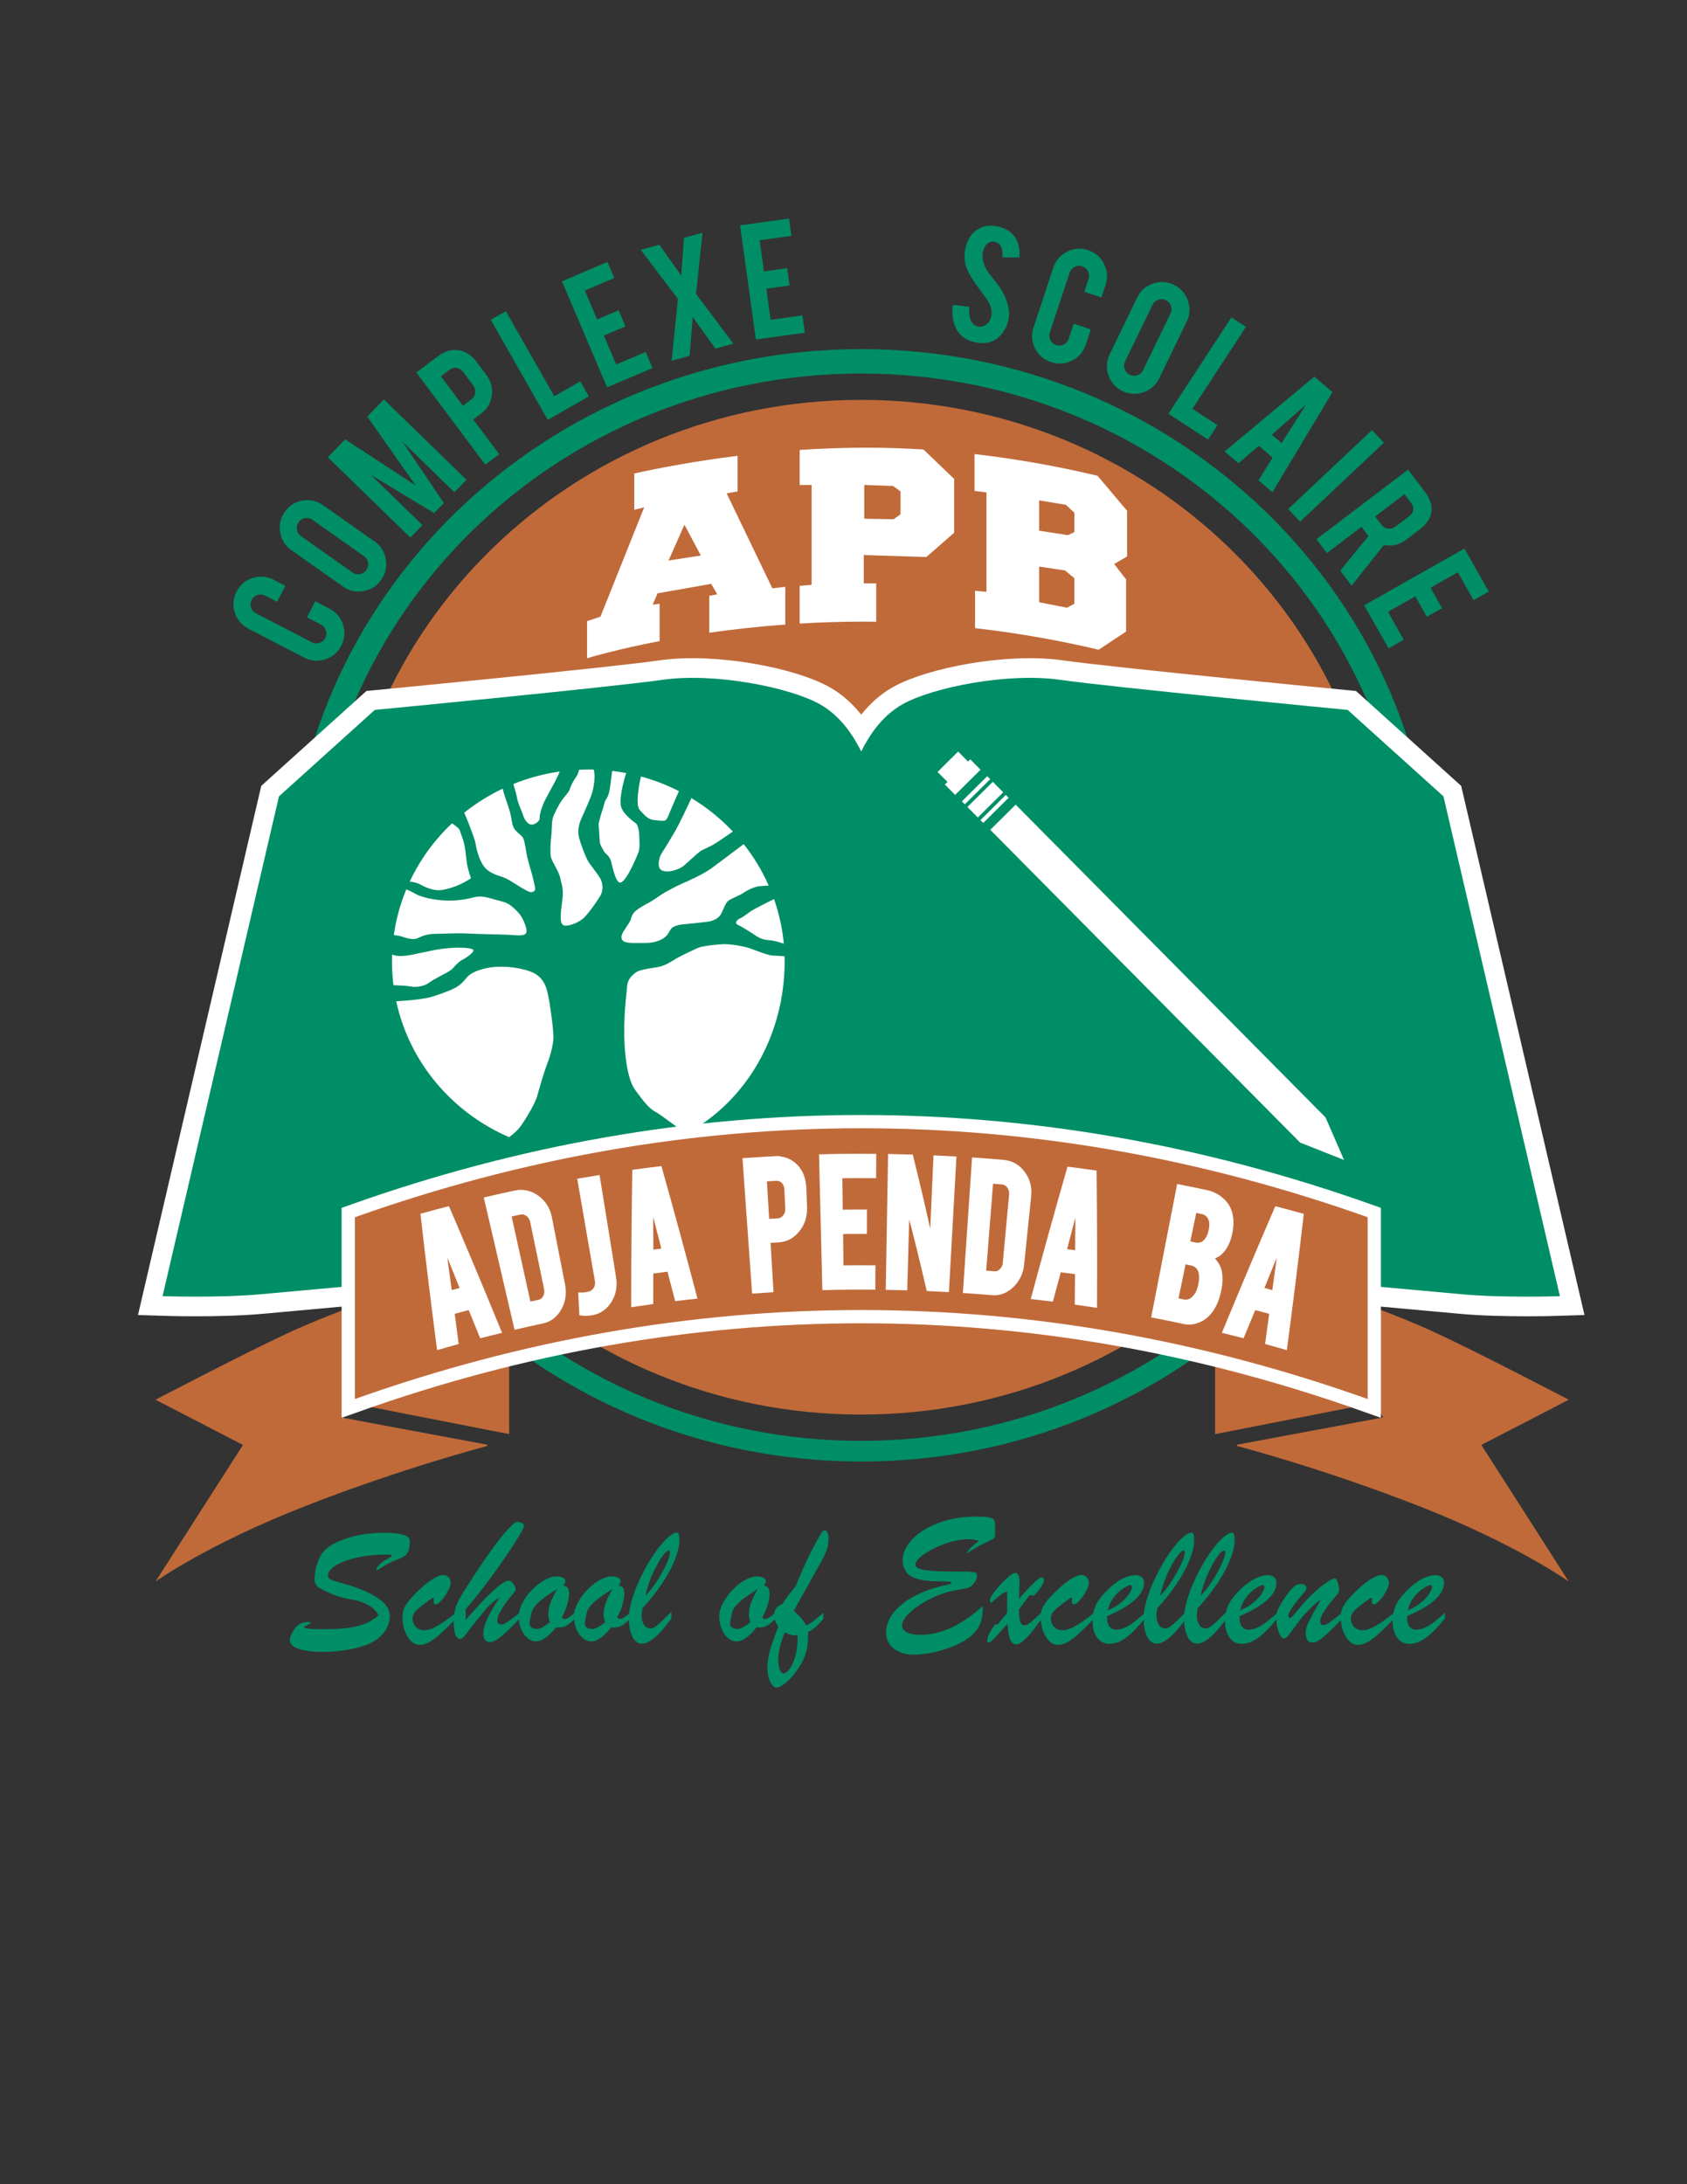 <?xml version="1.0" encoding="UTF-8" standalone="no"?>
<!-- Created with Inkscape (http://www.inkscape.org/) -->

<svg
   xmlns:dc="http://purl.org/dc/elements/1.1/"
   xmlns:cc="http://creativecommons.org/ns#"
   xmlns:rdf="http://www.w3.org/1999/02/22-rdf-syntax-ns#"
   xmlns:svg="http://www.w3.org/2000/svg"
   xmlns="http://www.w3.org/2000/svg"
   xmlns:sodipodi="http://sodipodi.sourceforge.net/DTD/sodipodi-0.dtd"
   xmlns:inkscape="http://www.inkscape.org/namespaces/inkscape"
   id="svg2"
   version="1.1"
   inkscape:version="0.48.3.1 r9886"
   width="765"
   height="990"
   xml:space="preserve"
   sodipodi:docname="ComplexeScolaire.ai"><rect width="100%" height="100%" fill="#333333" stroke="none"/><defs
     id="defs6"><clipPath
       clipPathUnits="userSpaceOnUse"
       id="clipPath16"><path
         d="M 0,792 612,792 612,0 0,0 0,792 z"
         id="path18" /></clipPath></defs><sodipodi:namedview
     pagecolor="#ffffff"
     bordercolor="#666666"
     borderopacity="1"
     objecttolerance="10"
     gridtolerance="10"
     guidetolerance="10"
     inkscape:pageopacity="0"
     inkscape:pageshadow="2"
     inkscape:window-width="1280"
     inkscape:window-height="975"
     id="namedview4"
     showgrid="false"
     inkscape:zoom="0.23838384"
     inkscape:cx="382.5"
     inkscape:cy="495"
     inkscape:window-x="0"
     inkscape:window-y="25"
     inkscape:window-maximized="1"
     inkscape:current-layer="g10" /><g
     id="g10"
     inkscape:groupmode="layer"
     inkscape:label="ComplexeScolaire"
     transform="matrix(1.25,0,0,-1.25,0,990)"><g
       id="g12"><g
         id="g14"
         clip-path="url(#clipPath16)"><g
           id="g20"
           transform="translate(312.38,269.537)"><path
             d="m 0,0 c -109.908,0 -199.009,86.641 -199.009,193.509 0,106.866 89.101,193.503 199.009,193.503 109.906,0 199.004,-86.637 199.004,-193.503 C 199.004,86.641 109.906,0 0,0 m 0,395.869 c -114.747,0 -207.761,-90.297 -207.761,-201.681 0,-111.379 93.014,-201.679 207.761,-201.679 114.742,0 207.761,90.3 207.761,201.679 0,111.384 -93.019,201.681 -207.761,201.681"
             style="fill:#008e66;fill-opacity:1;fill-rule:nonzero;stroke:none"
             id="path22" /></g><g
           id="g24"
           transform="translate(501.571,463.046)"><path
             d="m 0,0 c 0,-101.6 -84.705,-183.975 -189.191,-183.975 -104.495,0 -189.198,82.375 -189.198,183.975 0,101.6 84.703,183.958 189.198,183.958 C -84.705,183.958 0,101.6 0,0"
             style="fill:#c06a3a;fill-opacity:1;fill-rule:nonzero;stroke:none"
             id="path26" /></g><g
           id="g28"
           transform="translate(123.793,557.846)"><path
             d="m 0,0 c -1.276,-2.466 -3.225,-4.117 -5.846,-4.943 -2.622,-0.834 -5.153,-0.617 -7.602,0.652 L -33.684,6.198 c -2.46,1.275 -4.109,3.229 -4.937,5.862 -0.822,2.627 -0.603,5.168 0.662,7.612 1.282,2.467 3.229,4.111 5.857,4.928 2.627,0.81 5.158,0.586 7.606,-0.679 l 4.23,-2.196 -3.005,-5.794 -4.352,2.253 c -0.885,0.458 -1.807,0.534 -2.766,0.228 -0.96,-0.298 -1.668,-0.896 -2.127,-1.781 -0.46,-0.893 -0.535,-1.812 -0.224,-2.753 0.304,-0.948 0.903,-1.656 1.795,-2.118 L -10.654,1.247 C -9.767,0.781 -8.847,0.707 -7.906,1 c 0.944,0.299 1.646,0.897 2.106,1.781 0.46,0.886 0.54,1.811 0.246,2.767 -0.292,0.948 -0.885,1.656 -1.77,2.115 l -5.117,2.656 3.006,5.793 5.176,-2.683 C -1.793,12.152 -0.154,10.199 0.662,7.577 1.477,4.95 1.259,2.425 0,0"
             style="fill:#008e66;fill-opacity:1;fill-rule:nonzero;stroke:none"
             id="path30" /></g><g
           id="g32"
           transform="translate(113.341,603.509)"><path
             d="M 0,0 C -0.822,0.573 -1.719,0.781 -2.691,0.608 -3.667,0.437 -4.443,-0.053 -5.018,-0.868 -5.594,-1.686 -5.8,-2.587 -5.634,-3.571 c 0.156,-0.99 0.65,-1.764 1.465,-2.345 l 18.69,-13.161 c 0.817,-0.58 1.718,-0.775 2.696,-0.596 0.984,0.177 1.759,0.678 2.341,1.494 0.574,0.818 0.777,1.714 0.609,2.685 -0.173,0.978 -0.661,1.754 -1.483,2.328 L 0,0 z m -10.044,2.875 c 1.599,2.269 3.76,3.639 6.479,4.099 C -0.85,7.44 1.637,6.876 3.885,5.288 L 22.519,-7.836 c 2.269,-1.599 3.639,-3.761 4.103,-6.472 0.461,-2.728 -0.102,-5.205 -1.689,-7.458 -1.598,-2.269 -3.748,-3.633 -6.462,-4.088 -2.714,-0.454 -5.197,0.11 -7.446,1.703 l -18.631,13.123 c -2.272,1.601 -3.638,3.754 -4.098,6.473 -0.467,2.721 0.086,5.192 1.66,7.43"
             style="fill:#008e66;fill-opacity:1;fill-rule:nonzero;stroke:none"
             id="path34" /></g><g
           id="g36"
           transform="translate(153.25,601.582)"><path
             d="m 0,0 -4.392,-4.512 -29.951,29.141 6.301,6.479 25.611,-16.729 -17.586,24.974 6.048,6.221 L 15.982,16.431 11.597,11.923 -7.228,30.229 7.784,8.004 4.249,4.375 -18.776,18.271 0,0 z"
             style="fill:#008e66;fill-opacity:1;fill-rule:nonzero;stroke:none"
             id="path38" /></g><g
           id="g40"
           transform="translate(168.031,657.094)"><path
             d="M 0,0 C -0.656,0.87 -1.45,1.374 -2.37,1.518 -3.296,1.656 -4.191,1.404 -5.06,0.748 l -3.041,-2.278 8.009,-10.692 3.041,2.277 c 0.799,0.596 1.263,1.392 1.397,2.38 0.136,0.989 -0.098,1.88 -0.698,2.684 L 0,0 z m -9.05,5.801 c 2.456,1.833 4.991,2.526 7.6,2.071 C 1.011,7.404 3.097,6.025 4.816,3.734 l 3.635,-4.855 c 1.654,-2.207 2.294,-4.663 1.924,-7.38 -0.36,-2.721 -1.644,-4.899 -3.823,-6.53 L 3.638,-17.213 13.066,-29.801 8.029,-33.574 -17,-0.156 -9.05,5.801 z"
             style="fill:#008e66;fill-opacity:1;fill-rule:nonzero;stroke:none"
             id="path42" /></g><g
           id="g44"
           transform="translate(213.625,648.259)"><path
             d="m 0,0 -14.907,-8.509 -20.685,36.271 5.469,3.119 L -12.54,0.058 -3.105,5.439 0,0 z"
             style="fill:#008e66;fill-opacity:1;fill-rule:nonzero;stroke:none"
             id="path46" /></g><g
           id="g48"
           transform="translate(220.22,651.546)"><path
             d="M 0,0 -16.346,38.455 0.154,45.469 2.625,39.64 -8.072,35.098 -3.618,24.605 4.202,27.927 6.679,22.1 -1.14,18.781 3.314,8.29 14.021,12.838 16.498,7.014 0,0 z"
             style="fill:#008e66;fill-opacity:1;fill-rule:nonzero;stroke:none"
             id="path50" /></g><g
           id="g52"
           transform="translate(266.032,667.392)"><path
             d="m 0,0 -6.514,-1.813 -8.22,11.516 -1.121,-14.114 -6.518,-1.809 2.269,22.419 -13.458,17.805 6.708,1.869 7.952,-11.176 1.011,13.665 6.703,1.863 L -13.522,18.034 0,0 z"
             style="fill:#008e66;fill-opacity:1;fill-rule:nonzero;stroke:none"
             id="path54" /></g><g
           id="g56"
           transform="translate(274.202,668.903)"><path
             d="M 0,0 -5.726,41.392 12.03,43.847 12.894,37.575 1.379,35.982 2.943,24.691 11.354,25.853 12.222,19.582 3.804,18.421 5.368,7.134 16.89,8.721 17.756,2.449 0,0 z"
             style="fill:#008e66;fill-opacity:1;fill-rule:nonzero;stroke:none"
             id="path58" /></g><g
           id="g60"
           transform="translate(365.949,676.665)"><path
             d="m 0,0 c -0.496,-2.87 -1.704,-5.173 -3.618,-6.912 -1.265,-1.184 -2.867,-1.892 -4.803,-2.109 -1.045,-0.115 -2.214,-0.057 -3.532,0.19 -2.422,0.459 -4.31,1.443 -5.682,2.942 -1.139,1.238 -1.94,2.771 -2.394,4.613 -0.455,1.84 -0.544,3.861 -0.259,6.07 l 5.973,-0.689 c -0.191,-2.444 0.112,-4.296 0.914,-5.561 0.587,-0.954 1.365,-1.501 2.333,-1.638 1.365,-0.213 2.57,0.248 3.621,1.386 0.534,0.552 0.914,1.42 1.139,2.597 0.321,1.708 -0.133,3.55 -1.362,5.527 -1,1.385 -2.505,3.471 -4.515,6.25 -1.673,2.377 -2.787,4.431 -3.336,6.165 -0.582,1.945 -0.68,3.95 -0.285,6.031 0.701,3.731 2.496,6.326 5.372,7.768 1.77,0.868 3.8,1.08 6.085,0.65 2.208,-0.42 4.004,-1.266 5.391,-2.547 1.08,-1 1.861,-2.253 2.354,-3.773 0.496,-1.516 0.644,-3.183 0.459,-5.001 L -2.276,22 c 0.142,1.715 -0.089,3.117 -0.696,4.202 -0.438,0.782 -1.196,1.277 -2.267,1.48 -1.134,0.211 -2.087,-0.122 -2.867,-1.019 -0.635,-0.713 -1.063,-1.673 -1.294,-2.875 -0.357,-1.875 0.091,-3.938 1.341,-6.186 0.469,-0.862 1.223,-1.909 2.25,-3.138 1.217,-1.472 2.006,-2.496 2.374,-3.066 C -2.196,9.583 -1.306,7.857 -0.76,6.212 -0.496,5.438 -0.3,4.731 -0.175,4.098 0.137,2.529 0.196,1.161 0,0"
             style="fill:#008e66;fill-opacity:1;fill-rule:nonzero;stroke:none"
             id="path62" /></g><g
           id="g64"
           transform="translate(381.292,660.698)"><path
             d="m 0,0 c -2.639,0.88 -4.571,2.541 -5.806,5.002 -1.229,2.455 -1.413,4.991 -0.546,7.607 l 7.171,21.633 c 0.882,2.631 2.55,4.564 5.023,5.8 2.467,1.231 5.001,1.408 7.622,0.54 2.633,-0.873 4.559,-2.547 5.776,-5.007 1.22,-2.466 1.399,-5.002 0.529,-7.617 l -1.499,-4.523 -6.195,2.055 1.537,4.653 c 0.315,0.944 0.243,1.867 -0.205,2.769 -0.448,0.898 -1.151,1.501 -2.098,1.819 -0.95,0.315 -1.87,0.241 -2.754,-0.207 C 7.664,34.068 7.064,33.368 6.75,32.419 L -0.448,10.722 C -0.766,9.774 -0.694,8.854 -0.252,7.976 0.185,7.084 0.885,6.486 1.834,6.17 2.784,5.859 3.701,5.916 4.601,6.359 5.491,6.802 6.1,7.492 6.414,8.445 l 1.82,5.469 6.195,-2.053 -1.841,-5.535 C 11.716,3.686 10.048,1.759 7.581,0.541 5.123,-0.678 2.595,-0.856 0,0"
             style="fill:#008e66;fill-opacity:1;fill-rule:nonzero;stroke:none"
             id="path66" /></g><g
           id="g68"
           transform="translate(424.641,678.342)"><path
             d="M 0,0 C 0.433,0.898 0.486,1.816 0.166,2.754 -0.158,3.691 -0.772,4.375 -1.669,4.806 -2.571,5.249 -3.491,5.301 -4.441,4.985 -5.376,4.663 -6.073,4.055 -6.51,3.157 l -9.976,-20.569 c -0.427,-0.899 -0.481,-1.818 -0.149,-2.76 0.336,-0.937 0.95,-1.627 1.847,-2.065 0.902,-0.436 1.822,-0.488 2.755,-0.167 0.937,0.323 1.626,0.938 2.056,1.834 L 0,0 z M 1.217,10.373 C 3.713,9.164 5.408,7.25 6.305,4.646 7.2,2.036 7.046,-0.506 5.85,-2.983 l -9.947,-20.506 c -1.211,-2.501 -3.119,-4.196 -5.728,-5.094 -2.607,-0.896 -5.154,-0.742 -7.628,0.459 -2.5,1.208 -4.192,3.116 -5.082,5.72 -0.885,2.6 -0.728,5.142 0.48,7.619 l 9.938,20.514 c 1.215,2.498 3.123,4.194 5.735,5.092 2.609,0.896 5.141,0.746 7.599,-0.448"
             style="fill:#008e66;fill-opacity:1;fill-rule:nonzero;stroke:none"
             id="path70" /></g><g
           id="g72"
           transform="translate(438.247,632.588)"><path
             d="M 0,0 -14.366,9.381 8.474,44.333 13.745,40.892 -5.67,11.18 3.425,5.242 0,0 z"
             style="fill:#008e66;fill-opacity:1;fill-rule:nonzero;stroke:none"
             id="path74" /></g><g
           id="g76"
           transform="translate(473.853,645.36)"><path
             d="M 0,0 -12.467,-11.002 -8.922,-14.033 0,0 z m -17.191,-15.027 -7.401,-6.3 -4.983,4.26 32.519,27.128 6.584,-5.628 -21.799,-36.288 -5.04,4.308 5.121,8.249 -5.001,4.271 z"
             style="fill:#008e66;fill-opacity:1;fill-rule:nonzero;stroke:none"
             id="path78" /></g><g
           id="g80"
           transform="translate(471.651,602.83)"><path
             d="M 0,0 -4.315,4.587 26.067,33.225 30.392,28.641 0,0 z"
             style="fill:#008e66;fill-opacity:1;fill-rule:nonzero;stroke:none"
             id="path82" /></g><g
           id="g84"
           transform="translate(511.078,604.724)"><path
             d="M 0,0 C 1.933,1.463 2.173,3.147 0.728,5.062 L -1.573,8.087 -12.214,0.01 -9.923,-3.021 c 0.606,-0.792 1.404,-1.253 2.393,-1.384 0.991,-0.126 1.884,0.108 2.677,0.718 L 0,0 z M 5.744,9.081 C 7.866,6.288 8.652,3.653 8.106,1.171 7.638,-0.996 6.201,-2.997 3.791,-4.827 l -4.823,-3.667 c -2.361,-1.787 -5.026,-2.402 -8.018,-1.851 l -11.692,-14.734 -4.122,5.422 10.221,12.555 c -0.106,0.138 -0.221,0.287 -0.337,0.449 l -2.197,2.893 -12.532,-9.51 -3.805,5.018 33.25,25.245 6.008,-7.912 z"
             style="fill:#008e66;fill-opacity:1;fill-rule:nonzero;stroke:none"
             id="path86" /></g><g
           id="g88"
           transform="translate(494.904,572.517)"><path
             d="M 0,0 36.364,20.576 45.194,4.972 39.683,1.856 33.957,11.975 24.04,6.364 28.226,-1.029 22.713,-4.146 18.528,3.249 8.608,-2.363 14.337,-12.487 8.828,-15.603 0,0 z"
             style="fill:#008e66;fill-opacity:1;fill-rule:nonzero;stroke:none"
             id="path90" /></g><g
           id="g92"
           transform="translate(123.769,278.032)"><path
             d="m 0,0 22.06,37.475 -9.589,5.645 c 0,0 -16.39,-5.349 -32.425,-12.829 C -35.987,22.806 -67.342,6.418 -67.342,6.418 l 31.71,-16.391 -31.71,-49.525 c 0,0 18.887,13.535 54.518,27.433 35.631,13.897 65.917,21.736 65.917,21.736 L 52.959,-9.884 0,0 z"
             style="fill:#c06a3a;fill-opacity:1;fill-rule:nonzero;stroke:none"
             id="path94" /></g><g
           id="g96"
           transform="translate(184.714,271.981)"><path
             d="M 0,0 0,33.85 -46.326,21.73 -52.734,10.329 0,0 z"
             style="fill:#c06a3a;fill-opacity:1;fill-rule:nonzero;stroke:none"
             id="path98" /></g><g
           id="g100"
           transform="translate(501.755,278.032)"><path
             d="m 0,0 -22.065,37.475 9.592,5.645 c 0,0 16.391,-5.349 32.426,-12.829 C 35.987,22.806 67.344,6.418 67.344,6.418 L 35.631,-9.973 67.344,-59.498 c 0,0 -18.89,13.535 -54.518,27.433 -35.634,13.897 -65.919,21.736 -65.919,21.736 l 0.128,0.445 L 0,0 z"
             style="fill:#c06a3a;fill-opacity:1;fill-rule:nonzero;stroke:none"
             id="path102" /></g><g
           id="g104"
           transform="translate(440.812,271.981)"><path
             d="M 0,0 0,33.85 46.316,21.73 52.733,10.329 0,0 z"
             style="fill:#c06a3a;fill-opacity:1;fill-rule:nonzero;stroke:none"
             id="path106" /></g><g
           id="g108"
           transform="translate(389.767,599.048)"><path
             d="m 0,0 -2.342,-1.1 -10.448,1.622 0,10.998 L -3.066,9.899 0,7.013 0,0 z m 0,-25.969 -2.701,-1.436 -10.089,1.978 0,12.934 9.37,-1.403 3.42,-2.812 0,-9.261 z M 19.104,7.731 8.403,20.425 c -11.514,2.759 -26.881,5.829 -44.631,7.877 l 0,-13.36 4.328,-0.54 0,-36.046 -4.141,0.362 0,-13.534 c 18.275,-2.086 33.776,-5.19 44.842,-7.823 l 9.943,6.575 0,18.927 -4.327,5.586 4.687,2.704 0,16.578 z m -82.182,-1.258 -2.518,-1.805 -10.634,0.184 0,12.257 10.451,-0.363 2.701,-1.985 0,-8.288 z m -12.435,24.152 c -8.313,0 -16.39,-0.312 -24.151,-0.822 l 0,-12.694 4.33,0 0,-36.224 -4.33,-0.363 0,-13.682 c 7.353,0.444 15.061,0.707 23.071,0.707 1.576,0 3.132,-0.018 4.687,-0.04 l 0,13.919 -4.504,0 0,10.267 22.702,-0.719 10.096,8.83 0,19.466 -11.131,10.689 c -6.718,0.424 -13.654,0.666 -20.77,0.666 m -71.722,-40.91 5.765,12.974 5.944,-11.175 -11.709,-1.799 z m 21.08,24.328 3.967,0.718 0,12.902 c -14.758,-1.827 -27.566,-4.218 -37.489,-6.391 l 0,-13.177 3.605,0.902 -15.861,-39.65 -4.863,-1.622 0,-13.464 c 1.344,0.414 10.923,3.271 26.312,6.233 l 0,13.537 -2.525,-0.355 1.806,4.144 19.466,3.421 2.161,-3.783 -2.885,-0.54 0,-13.406 c 8.318,1.194 17.573,2.247 27.572,2.984 l 0,13.663 -4.687,-0.54 -16.579,34.424 z"
             style="fill:#ffffff;fill-opacity:1;fill-rule:nonzero;stroke:none"
             id="path110" /></g><g
           id="g112"
           transform="translate(523.646,503.242)"><path
             d="m 0,0 -34.747,31.339 c 0,0 -85.171,8.179 -104.244,10.905 -19.08,2.725 -46.338,-2.726 -57.238,-8.853 -7.58,-4.268 -12.193,-11.5 -14.988,-17.109 -2.793,5.609 -7.408,12.841 -14.986,17.109 -10.905,6.127 -38.161,11.578 -57.236,8.853 -19.079,-2.726 -104.245,-10.905 -104.245,-10.905 L -422.437,0 -464.679,-181.241 c 0,0 20.444,-0.677 35.432,0.682 14.985,1.366 44.967,4.091 44.967,4.091 l 173.063,11.876 173.06,-11.876 c 0,0 29.982,-2.725 44.974,-4.091 14.988,-1.359 35.433,-0.682 35.433,-0.682 L 0,0 z"
             style="fill:#008e66;fill-opacity:1;fill-rule:nonzero;stroke:none"
             id="path114" /></g><g
           id="g116"
           transform="translate(523.646,503.242)"><path
             d="m 0,0 -34.747,31.339 c 0,0 -85.171,8.179 -104.244,10.905 -19.08,2.725 -46.338,-2.726 -57.238,-8.853 -7.58,-4.268 -12.193,-11.5 -14.988,-17.109 -2.793,5.609 -7.408,12.841 -14.986,17.109 -10.905,6.127 -38.161,11.578 -57.236,8.853 -19.079,-2.726 -104.245,-10.905 -104.245,-10.905 L -422.437,0 -464.679,-181.241 c 0,0 20.444,-0.677 35.432,0.682 14.985,1.366 44.967,4.091 44.967,4.091 l 173.063,11.876 173.06,-11.876 c 0,0 29.982,-2.725 44.974,-4.091 14.988,-1.359 35.433,-0.682 35.433,-0.682 L 0,0 z"
             style="fill:none;stroke:#ffffff;stroke-opacity:1;stroke-width:14.252;stroke-linecap:butt;stroke-linejoin:miter;stroke-miterlimit:4;stroke-dasharray:none"
             id="path118" /></g><g
           id="g120"
           transform="translate(523.646,503.242)"><path
             d="m 0,0 -34.747,31.339 c 0,0 -85.171,8.179 -104.244,10.905 -19.08,2.725 -46.338,-2.726 -57.238,-8.853 -7.58,-4.268 -12.193,-11.5 -14.988,-17.109 -2.793,5.609 -7.408,12.841 -14.986,17.109 -10.905,6.127 -38.161,11.578 -57.236,8.853 -19.079,-2.726 -104.245,-10.905 -104.245,-10.905 L -422.437,0 -464.679,-181.241 c 0,0 20.444,-0.677 35.432,0.682 14.985,1.366 44.967,4.091 44.967,4.091 l 173.063,11.876 173.06,-11.876 c 0,0 29.982,-2.725 44.974,-4.091 14.988,-1.359 35.433,-0.682 35.433,-0.682 L 0,0 z"
             style="fill:#008e66;fill-opacity:1;fill-rule:nonzero;stroke:none"
             id="path122" /></g><g
           id="g124"
           transform="translate(496.151,350.627)"><path
             d="m 0,0 c -121.027,43.019 -246.372,43.007 -367.405,0 l 0,-65.919 c 121.023,43.022 246.389,43.034 367.405,0 L 0,0 z"
             style="fill:#c06a3a;fill-opacity:1;fill-rule:nonzero;stroke:none"
             id="path126" /></g><g
           id="g128"
           transform="translate(496.151,350.627)"><path
             d="m 0,0 c -121.027,43.019 -246.372,43.007 -367.405,0 l 0,-65.919 c 121.023,43.022 246.389,43.034 367.405,0 L 0,0 z"
             style="fill:none;stroke:#ffffff;stroke-opacity:1;stroke-width:9.62;stroke-linecap:butt;stroke-linejoin:miter;stroke-miterlimit:4;stroke-dasharray:none"
             id="path130" /></g><g
           id="g132"
           transform="translate(496.151,350.627)"><path
             d="m 0,0 c -121.027,43.019 -246.372,43.007 -367.405,0 l 0,-65.919 c 121.023,43.022 246.389,43.034 367.405,0 L 0,0 z"
             style="fill:#c06a3a;fill-opacity:1;fill-rule:nonzero;stroke:none"
             id="path134" /></g><g
           id="g136"
           transform="translate(160.679,341.963)"><path
             d="m 0,0 c 0.977,-7.513 1.487,-11.265 2.528,-18.76 1.846,0.502 2.766,0.748 4.611,1.233 C 4.316,-10.505 2.885,-7.002 0,0 m 3.402,-25.773 c 0.558,-4.381 0.838,-6.573 1.42,-10.954 -2.507,-0.694 -3.759,-1.05 -6.26,-1.768 -2.076,15.933 -4.025,31.867 -5.841,47.824 3.598,0.991 5.399,1.466 9.008,2.404 6.334,-14.764 12.54,-29.548 18.627,-44.417 -2.541,-0.62 -3.818,-0.943 -6.359,-1.59 -1.655,4.089 -2.487,6.131 -4.167,10.222 -2.576,-0.671 -3.858,-1.015 -6.428,-1.721"
             style="fill:#ffffff;fill-opacity:1;fill-rule:nonzero;stroke:none"
             id="path138" /></g><g
           id="g140"
           transform="translate(160.679,341.963)"><path
             d="m 0,0 c 0.977,-7.513 1.487,-11.265 2.528,-18.76 1.846,0.502 2.766,0.748 4.611,1.233 C 4.316,-10.505 2.885,-7.002 0,0 z m 3.402,-25.773 c 0.558,-4.381 0.838,-6.573 1.42,-10.954 -2.507,-0.694 -3.759,-1.05 -6.26,-1.768 -2.076,15.933 -4.025,31.867 -5.841,47.824 3.598,0.991 5.399,1.466 9.008,2.404 6.334,-14.764 12.54,-29.548 18.627,-44.417 -2.541,-0.62 -3.818,-0.943 -6.359,-1.59 -1.655,4.089 -2.487,6.131 -4.167,10.222 -2.576,-0.671 -3.858,-1.015 -6.428,-1.721 z"
             style="fill:none;stroke:#ffffff;stroke-opacity:1;stroke-width:1.605;stroke-linecap:butt;stroke-linejoin:miter;stroke-miterlimit:4;stroke-dasharray:none"
             id="path142" /></g><g
           id="g144"
           transform="translate(191.808,319.086)"><path
             d="m 0,0 c 1.483,0.327 2.229,0.49 3.713,0.808 0.977,0.208 1.719,0.787 2.225,1.733 0.514,0.944 0.65,1.965 0.425,3.058 -2.017,9.765 -3.03,14.645 -5.054,24.405 -0.228,1.115 -0.792,2 -1.683,2.647 -0.89,0.635 -1.845,0.849 -2.858,0.629 C -4.805,32.948 -5.593,32.781 -7.164,32.438 -4.301,19.46 -2.869,12.972 0,0 m 12.396,6.97 c 0.602,-3.09 0.166,-5.901 -1.278,-8.462 -1.443,-2.571 -3.472,-4.123 -6.11,-4.694 -3.825,-0.816 -5.732,-1.246 -9.55,-2.13 -3.598,15.47 -7.205,30.947 -10.802,46.411 4.137,0.965 6.216,1.43 10.372,2.321 2.89,0.623 5.581,0.029 8.03,-1.751 C 5.502,36.881 7.014,34.45 7.611,31.398 9.525,21.621 10.479,16.735 12.396,6.97"
             style="fill:#ffffff;fill-opacity:1;fill-rule:nonzero;stroke:none"
             id="path146" /></g><g
           id="g148"
           transform="translate(191.808,319.086)"><path
             d="m 0,0 c 1.483,0.327 2.229,0.49 3.713,0.808 0.977,0.208 1.719,0.787 2.225,1.733 0.514,0.944 0.65,1.965 0.425,3.058 -2.017,9.765 -3.03,14.645 -5.054,24.405 -0.228,1.115 -0.792,2 -1.683,2.647 -0.89,0.635 -1.845,0.849 -2.858,0.629 C -4.805,32.948 -5.593,32.781 -7.164,32.438 -4.301,19.46 -2.869,12.972 0,0 z m 12.396,6.97 c 0.602,-3.09 0.166,-5.901 -1.278,-8.462 -1.443,-2.571 -3.472,-4.123 -6.11,-4.694 -3.825,-0.816 -5.732,-1.246 -9.55,-2.13 -3.598,15.47 -7.205,30.947 -10.802,46.411 4.137,0.965 6.216,1.43 10.372,2.321 2.89,0.623 5.581,0.029 8.03,-1.751 C 5.502,36.881 7.014,34.45 7.611,31.398 9.525,21.621 10.479,16.735 12.396,6.97 z"
             style="fill:none;stroke:#ffffff;stroke-opacity:1;stroke-width:1.605;stroke-linecap:butt;stroke-linejoin:miter;stroke-miterlimit:4;stroke-dasharray:none"
             id="path150" /></g><g
           id="g152"
           transform="translate(222.702,328.739)"><path
             d="m 0,0 c 0.508,-3.123 -0.028,-5.922 -1.567,-8.4 -1.54,-2.476 -3.629,-3.948 -6.296,-4.426 -1.558,-0.282 -2.852,-0.326 -3.892,-0.134 -0.144,2.695 -0.213,4.037 -0.347,6.735 0.727,-0.02 1.357,0.045 1.841,0.107 0.298,0.048 0.748,0.128 1.306,0.276 0.981,0.255 1.759,0.817 2.321,1.687 0.56,0.866 0.742,1.863 0.548,2.982 -2.514,14.545 -3.773,21.817 -6.286,36.359 2.605,0.451 3.904,0.665 6.516,1.088 C -3.519,21.763 -2.339,14.512 0,0"
             style="fill:#ffffff;fill-opacity:1;fill-rule:nonzero;stroke:none"
             id="path154" /></g><g
           id="g156"
           transform="translate(222.702,328.739)"><path
             d="m 0,0 c 0.508,-3.123 -0.028,-5.922 -1.567,-8.4 -1.54,-2.476 -3.629,-3.948 -6.296,-4.426 -1.558,-0.282 -2.852,-0.326 -3.892,-0.134 -0.144,2.695 -0.213,4.037 -0.347,6.735 0.727,-0.02 1.357,0.045 1.841,0.107 0.298,0.048 0.748,0.128 1.306,0.276 0.981,0.255 1.759,0.817 2.321,1.687 0.56,0.866 0.742,1.863 0.548,2.982 -2.514,14.545 -3.773,21.817 -6.286,36.359 2.605,0.451 3.904,0.665 6.516,1.088 C -3.519,21.763 -2.339,14.512 0,0 z"
             style="fill:none;stroke:#ffffff;stroke-opacity:1;stroke-width:1.605;stroke-linecap:butt;stroke-linejoin:miter;stroke-miterlimit:4;stroke-dasharray:none"
             id="path158" /></g><g
           id="g160"
           transform="translate(236.144,356.89)"><path
             d="m 0,0 c 0,-7.568 0.018,-11.351 0.082,-18.922 1.878,0.252 2.821,0.377 4.7,0.614 C 2.897,-10.979 1.944,-7.313 0,0 m 0.046,-25.983 c -0.013,-4.42 -0.018,-6.631 -0.013,-11.048 -2.552,-0.36 -3.834,-0.546 -6.392,-0.933 -0.005,16.065 0.127,32.11 0.384,48.169 3.675,0.508 5.517,0.748 9.189,1.205 4.346,-15.462 8.561,-30.944 12.653,-46.471 -2.592,-0.282 -3.886,-0.43 -6.472,-0.748 -1.111,4.281 -1.669,6.417 -2.801,10.689 -2.615,-0.329 -3.933,-0.508 -6.548,-0.863"
             style="fill:#ffffff;fill-opacity:1;fill-rule:nonzero;stroke:none"
             id="path162" /></g><g
           id="g164"
           transform="translate(236.144,356.89)"><path
             d="m 0,0 c 0,-7.568 0.018,-11.351 0.082,-18.922 1.878,0.252 2.821,0.377 4.7,0.614 C 2.897,-10.979 1.944,-7.313 0,0 z m 0.046,-25.983 c -0.013,-4.42 -0.018,-6.631 -0.013,-11.048 -2.552,-0.36 -3.834,-0.546 -6.392,-0.933 -0.005,16.065 0.127,32.11 0.384,48.169 3.675,0.508 5.517,0.748 9.189,1.205 4.346,-15.462 8.561,-30.944 12.653,-46.471 -2.592,-0.282 -3.886,-0.43 -6.472,-0.748 -1.111,4.281 -1.669,6.417 -2.801,10.689 -2.615,-0.329 -3.933,-0.508 -6.548,-0.863 z"
             style="fill:none;stroke:#ffffff;stroke-opacity:1;stroke-width:1.605;stroke-linecap:butt;stroke-linejoin:miter;stroke-miterlimit:4;stroke-dasharray:none"
             id="path166" /></g><g
           id="g168"
           transform="translate(285.354,360.675)"><path
             d="m 0,0 c -0.058,1.243 -0.454,2.223 -1.178,2.953 -0.726,0.724 -1.663,1.06 -2.811,0.997 -1.6,-0.083 -2.397,-0.127 -3.996,-0.225 0.361,-6.082 0.541,-9.124 0.902,-15.209 1.559,0.094 2.338,0.136 3.898,0.219 1.022,0.053 1.88,0.502 2.559,1.348 0.682,0.846 1,1.834 0.948,2.974 C 0.19,-4.171 0.126,-2.775 0,0 M -4.547,11.267 C -1.282,11.439 1.408,10.444 3.398,8.325 5.279,6.331 6.255,3.647 6.371,0.377 6.474,-2.387 6.518,-3.767 6.618,-6.527 6.726,-9.668 5.835,-12.39 3.967,-14.699 c -1.87,-2.307 -4.175,-3.527 -6.944,-3.675 -1.472,-0.074 -2.209,-0.115 -3.679,-0.207 0.424,-7.157 0.642,-10.736 1.067,-17.902 -2.47,-0.149 -3.712,-0.232 -6.184,-0.404 -1.121,15.836 -2.243,31.665 -3.37,47.501 4.239,0.297 6.357,0.43 10.596,0.653"
             style="fill:#ffffff;fill-opacity:1;fill-rule:nonzero;stroke:none"
             id="path170" /></g><g
           id="g172"
           transform="translate(285.354,360.675)"><path
             d="m 0,0 c -0.058,1.243 -0.454,2.223 -1.178,2.953 -0.726,0.724 -1.663,1.06 -2.811,0.997 -1.6,-0.083 -2.397,-0.127 -3.996,-0.225 0.361,-6.082 0.541,-9.124 0.902,-15.209 1.559,0.094 2.338,0.136 3.898,0.219 1.022,0.053 1.88,0.502 2.559,1.348 0.682,0.846 1,1.834 0.948,2.974 C 0.19,-4.171 0.126,-2.775 0,0 z M -4.547,11.267 C -1.282,11.439 1.408,10.444 3.398,8.325 5.279,6.331 6.255,3.647 6.371,0.377 6.474,-2.387 6.518,-3.767 6.618,-6.527 6.726,-9.668 5.835,-12.39 3.967,-14.699 c -1.87,-2.307 -4.175,-3.527 -6.944,-3.675 -1.472,-0.074 -2.209,-0.115 -3.679,-0.207 0.424,-7.157 0.642,-10.736 1.067,-17.902 -2.47,-0.149 -3.712,-0.232 -6.184,-0.404 -1.121,15.836 -2.243,31.665 -3.37,47.501 4.239,0.297 6.357,0.43 10.596,0.653 z"
             style="fill:none;stroke:#ffffff;stroke-opacity:1;stroke-width:1.605;stroke-linecap:butt;stroke-linejoin:miter;stroke-miterlimit:4;stroke-dasharray:none"
             id="path174" /></g><g
           id="g176"
           transform="translate(299.112,325.008)"><path
             d="m 0,0 c -0.392,15.877 -0.776,31.758 -1.168,47.644 7.652,0.183 11.481,0.216 19.133,0.16 -0.023,-2.885 -0.03,-4.331 -0.053,-7.222 -4.901,0.035 -7.357,0.029 -12.262,-0.039 0.07,-5.197 0.105,-7.797 0.172,-12.994 3.503,0.047 5.263,0.064 8.768,0.053 C 14.584,24.717 14.584,23.269 14.573,20.383 11.112,20.386 9.382,20.377 5.921,20.33 5.988,15.133 6.024,12.535 6.092,7.335 10.727,7.4 13.044,7.406 17.668,7.37 17.651,4.485 17.639,3.043 17.621,0.151 10.572,0.202 7.048,0.172 0,0"
             style="fill:#ffffff;fill-opacity:1;fill-rule:nonzero;stroke:none"
             id="path178" /></g><g
           id="g180"
           transform="translate(299.112,325.008)"><path
             d="m 0,0 c -0.392,15.877 -0.776,31.758 -1.168,47.644 7.652,0.183 11.481,0.216 19.133,0.16 -0.023,-2.885 -0.03,-4.331 -0.053,-7.222 -4.901,0.035 -7.357,0.029 -12.262,-0.039 0.07,-5.197 0.105,-7.797 0.172,-12.994 3.503,0.047 5.263,0.064 8.768,0.053 C 14.584,24.717 14.584,23.269 14.573,20.383 11.112,20.386 9.382,20.377 5.921,20.33 5.988,15.133 6.024,12.535 6.092,7.335 10.727,7.4 13.044,7.406 17.668,7.37 17.651,4.485 17.639,3.043 17.621,0.151 10.572,0.202 7.048,0.172 0,0 z"
             style="fill:none;stroke:#ffffff;stroke-opacity:1;stroke-width:1.605;stroke-linecap:butt;stroke-linejoin:miter;stroke-miterlimit:4;stroke-dasharray:none"
             id="path182" /></g><g
           id="g184"
           transform="translate(330.499,372.568)"><path
             d="m 0,0 c 3.194,-12.912 4.688,-19.383 7.492,-32.336 0.576,12.802 0.855,19.207 1.425,31.997 2.689,-0.115 4.031,-0.183 6.72,-0.332 -0.884,-15.856 -1.769,-31.719 -2.654,-47.581 -2.656,0.151 -3.983,0.208 -6.639,0.332 -2.87,12.343 -4.403,18.504 -7.65,30.805 -0.343,-12.197 -0.522,-18.302 -0.86,-30.502 -2.479,0.071 -3.714,0.104 -6.192,0.142 0.27,15.881 0.54,31.764 0.816,47.647 C -4.523,0.118 -3.016,0.086 0,0"
             style="fill:#ffffff;fill-opacity:1;fill-rule:nonzero;stroke:none"
             id="path186" /></g><g
           id="g188"
           transform="translate(330.499,372.568)"><path
             d="m 0,0 c 3.194,-12.912 4.688,-19.383 7.492,-32.336 0.576,12.802 0.855,19.207 1.425,31.997 2.689,-0.115 4.031,-0.183 6.72,-0.332 -0.884,-15.856 -1.769,-31.719 -2.654,-47.581 -2.656,0.151 -3.983,0.208 -6.639,0.332 -2.87,12.343 -4.403,18.504 -7.65,30.805 -0.343,-12.197 -0.522,-18.302 -0.86,-30.502 -2.479,0.071 -3.714,0.104 -6.192,0.142 0.27,15.881 0.54,31.764 0.816,47.647 C -4.523,0.118 -3.016,0.086 0,0 z"
             style="fill:none;stroke:#ffffff;stroke-opacity:1;stroke-width:1.605;stroke-linecap:butt;stroke-linejoin:miter;stroke-miterlimit:4;stroke-dasharray:none"
             id="path190" /></g><g
           id="g192"
           transform="translate(356.899,330.538)"><path
             d="m 0,0 c 1.508,-0.119 2.265,-0.185 3.77,-0.314 0.997,-0.09 1.87,0.246 2.629,1.011 0.757,0.757 1.191,1.683 1.291,2.799 0.917,9.929 1.374,14.895 2.289,24.82 0.107,1.138 -0.166,2.138 -0.826,3.011 C 8.489,32.199 7.64,32.689 6.616,32.775 5.013,32.918 4.221,32.977 2.624,33.102 1.573,19.863 1.044,13.238 0,0 m 13.832,3.042 c -0.321,-3.119 -1.561,-5.684 -3.686,-7.714 -2.121,-2.036 -4.5,-2.938 -7.178,-2.707 -3.883,0.326 -5.826,0.481 -9.706,0.748 1.074,15.844 2.149,31.692 3.223,47.539 4.221,-0.285 6.331,-0.445 10.543,-0.807 2.936,-0.249 5.326,-1.597 7.136,-4.013 1.816,-2.423 2.547,-5.18 2.227,-8.288 C 15.369,17.898 14.853,12.947 13.832,3.042"
             style="fill:#ffffff;fill-opacity:1;fill-rule:nonzero;stroke:none"
             id="path194" /></g><g
           id="g196"
           transform="translate(356.899,330.538)"><path
             d="m 0,0 c 1.508,-0.119 2.265,-0.185 3.77,-0.314 0.997,-0.09 1.87,0.246 2.629,1.011 0.757,0.757 1.191,1.683 1.291,2.799 0.917,9.929 1.374,14.895 2.289,24.82 0.107,1.138 -0.166,2.138 -0.826,3.011 C 8.489,32.199 7.64,32.689 6.616,32.775 5.013,32.918 4.221,32.977 2.624,33.102 1.573,19.863 1.044,13.238 0,0 z m 13.832,3.042 c -0.321,-3.119 -1.561,-5.684 -3.686,-7.714 -2.121,-2.036 -4.5,-2.938 -7.178,-2.707 -3.883,0.326 -5.826,0.481 -9.706,0.748 1.074,15.844 2.149,31.692 3.223,47.539 4.221,-0.285 6.331,-0.445 10.543,-0.807 2.936,-0.249 5.326,-1.597 7.136,-4.013 1.816,-2.423 2.547,-5.18 2.227,-8.288 C 15.369,17.898 14.853,12.947 13.832,3.042 z"
             style="fill:none;stroke:#ffffff;stroke-opacity:1;stroke-width:1.605;stroke-linecap:butt;stroke-linejoin:miter;stroke-miterlimit:4;stroke-dasharray:none"
             id="path198" /></g><g
           id="g200"
           transform="translate(390.951,356.67)"><path
             d="m 0,0 c -1.966,-7.308 -2.934,-10.977 -4.836,-18.302 1.879,-0.24 2.817,-0.368 4.699,-0.626 C -0.054,-11.362 -0.024,-7.574 0,0 m -6.709,-25.102 c -1.169,-4.265 -1.745,-6.406 -2.882,-10.671 -2.561,0.315 -3.844,0.472 -6.414,0.766 4.173,15.512 8.474,30.968 12.894,46.411 3.674,-0.46 5.515,-0.706 9.186,-1.231 0.173,-16.05 0.217,-32.096 0.14,-48.152 -2.582,0.395 -3.87,0.585 -6.459,0.954 0.048,4.417 0.059,6.63 0.083,11.045 -2.624,0.365 -3.933,0.537 -6.548,0.878"
             style="fill:#ffffff;fill-opacity:1;fill-rule:nonzero;stroke:none"
             id="path202" /></g><g
           id="g204"
           transform="translate(390.951,356.67)"><path
             d="m 0,0 c -1.966,-7.308 -2.934,-10.977 -4.836,-18.302 1.879,-0.24 2.817,-0.368 4.699,-0.626 C -0.054,-11.362 -0.024,-7.574 0,0 z m -6.709,-25.102 c -1.169,-4.265 -1.745,-6.406 -2.882,-10.671 -2.561,0.315 -3.844,0.472 -6.414,0.766 4.173,15.512 8.474,30.968 12.894,46.411 3.674,-0.46 5.515,-0.706 9.186,-1.231 0.173,-16.05 0.217,-32.096 0.14,-48.152 -2.582,0.395 -3.87,0.585 -6.459,0.954 0.048,4.417 0.059,6.63 0.083,11.045 -2.624,0.365 -3.933,0.537 -6.548,0.878 z"
             style="fill:none;stroke:#ffffff;stroke-opacity:1;stroke-width:1.605;stroke-linecap:butt;stroke-linejoin:miter;stroke-miterlimit:4;stroke-dasharray:none"
             id="path206" /></g><g
           id="g208"
           transform="translate(426.588,320.588)"><path
             d="M 0,0 C 1.029,-0.213 1.546,-0.32 2.576,-0.546 4.669,-0.988 6.375,-0.064 7.726,2.191 8.191,2.972 8.548,3.903 8.791,4.99 9.367,7.587 9.338,9.576 8.714,10.956 8.15,12.218 7.094,13.031 5.529,13.36 4.479,13.583 3.944,13.696 2.885,13.912 1.73,8.348 1.157,5.563 0,0 m 4.285,20.645 c 1.069,-0.22 1.607,-0.33 2.678,-0.555 1.982,-0.422 3.55,0.347 4.689,2.333 0.428,0.726 0.767,1.682 1.019,2.843 0.425,1.929 0.317,3.485 -0.339,4.664 -0.605,1.091 -1.552,1.774 -2.84,2.05 C 8.394,32.218 7.848,32.324 6.755,32.557 5.764,27.789 5.271,25.408 4.285,20.645 M -8.032,-5.64 c 3.042,15.596 6.085,31.188 9.118,46.781 3.972,-0.779 5.957,-1.182 9.917,-2.025 2.612,-0.553 4.806,-1.81 6.565,-3.731 1.505,-1.636 2.336,-3.853 2.502,-6.611 0.084,-1.471 -0.094,-3.164 -0.537,-5.063 -0.72,-3.114 -2.068,-5.423 -3.992,-6.958 -0.819,-0.644 -2.636,-1.312 -2.636,-1.312 -0.029,-0.136 2.221,-2.369 2.779,-4.334 0.379,-1.33 0.493,-2.986 0.356,-4.92 C 15.975,5.191 15.797,4.094 15.523,2.909 14.835,-0.029 13.751,-2.398 12.306,-4.221 11.181,-5.646 9.818,-6.684 8.225,-7.343 6.432,-8.079 4.784,-8.284 3.259,-7.954 -1.247,-6.98 -3.506,-6.515 -8.032,-5.64"
             style="fill:#ffffff;fill-opacity:1;fill-rule:nonzero;stroke:none"
             id="path210" /></g><g
           id="g212"
           transform="translate(426.588,320.588)"><path
             d="M 0,0 C 1.029,-0.213 1.546,-0.32 2.576,-0.546 4.669,-0.988 6.375,-0.064 7.726,2.191 8.191,2.972 8.548,3.903 8.791,4.99 9.367,7.587 9.338,9.576 8.714,10.956 8.15,12.218 7.094,13.031 5.529,13.36 4.479,13.583 3.944,13.696 2.885,13.912 1.73,8.348 1.157,5.563 0,0 z m 4.285,20.645 c 1.069,-0.22 1.607,-0.33 2.678,-0.555 1.982,-0.422 3.55,0.347 4.689,2.333 0.428,0.726 0.767,1.682 1.019,2.843 0.425,1.929 0.317,3.485 -0.339,4.664 -0.605,1.091 -1.552,1.774 -2.84,2.05 C 8.394,32.218 7.848,32.324 6.755,32.557 5.764,27.789 5.271,25.408 4.285,20.645 z M -8.032,-5.64 c 3.042,15.596 6.085,31.188 9.118,46.781 3.972,-0.779 5.957,-1.182 9.917,-2.025 2.612,-0.553 4.806,-1.81 6.565,-3.731 1.505,-1.636 2.336,-3.853 2.502,-6.611 0.084,-1.471 -0.094,-3.164 -0.537,-5.063 -0.72,-3.114 -2.068,-5.423 -3.992,-6.958 -0.819,-0.644 -2.636,-1.312 -2.636,-1.312 -0.029,-0.136 2.221,-2.369 2.779,-4.334 0.379,-1.33 0.493,-2.986 0.356,-4.92 C 15.975,5.191 15.797,4.094 15.523,2.909 14.835,-0.029 13.751,-2.398 12.306,-4.221 11.181,-5.646 9.818,-6.684 8.225,-7.343 6.432,-8.079 4.784,-8.284 3.259,-7.954 -1.247,-6.98 -3.506,-6.515 -8.032,-5.64 z"
             style="fill:none;stroke:#ffffff;stroke-opacity:1;stroke-width:1.605;stroke-linecap:butt;stroke-linejoin:miter;stroke-miterlimit:4;stroke-dasharray:none"
             id="path214" /></g><g
           id="g216"
           transform="translate(464.765,341.951)"><path
             d="m 0,0 c -2.891,-7.002 -4.315,-10.511 -7.147,-17.521 1.846,-0.491 2.766,-0.737 4.613,-1.239 C -1.487,-11.262 -0.982,-7.51 0,0 m -9.875,-24.04 c -1.695,-4.085 -2.544,-6.127 -4.227,-10.211 -2.514,0.642 -3.776,0.965 -6.295,1.579 6.128,14.848 12.365,29.635 18.735,44.387 C 1.95,10.777 3.752,10.297 7.347,9.305 5.491,-6.641 3.509,-22.563 1.398,-38.483 c -2.523,0.729 -3.79,1.086 -6.325,1.786 0.606,4.37 0.9,6.56 1.472,10.941 -2.559,0.7 -3.847,1.039 -6.42,1.716"
             style="fill:#ffffff;fill-opacity:1;fill-rule:nonzero;stroke:none"
             id="path218" /></g><g
           id="g220"
           transform="translate(464.765,341.951)"><path
             d="m 0,0 c -2.891,-7.002 -4.315,-10.511 -7.147,-17.521 1.846,-0.491 2.766,-0.737 4.613,-1.239 C -1.487,-11.262 -0.982,-7.51 0,0 z m -9.875,-24.04 c -1.695,-4.085 -2.544,-6.127 -4.227,-10.211 -2.514,0.642 -3.776,0.965 -6.295,1.579 6.128,14.848 12.365,29.635 18.735,44.387 C 1.95,10.777 3.752,10.297 7.347,9.305 5.491,-6.641 3.509,-22.563 1.398,-38.483 c -2.523,0.729 -3.79,1.086 -6.325,1.786 0.606,4.37 0.9,6.56 1.472,10.941 -2.559,0.7 -3.847,1.039 -6.42,1.716 z"
             style="fill:none;stroke:#ffffff;stroke-opacity:1;stroke-width:1.605;stroke-linecap:butt;stroke-linejoin:miter;stroke-miterlimit:4;stroke-dasharray:none"
             id="path222" /></g><g
           id="g224"
           transform="translate(358.146,510.554)"><path
             d="m 0,0 -9.213,-9.135 1.074,-1.08 9.216,9.131 L 0,0 z m 6.732,-6.8 -9.208,-9.135 1.022,-1.03 9.216,9.131 -1.03,1.034 z m -4.713,4.759 -9.217,-9.128 3.773,-3.806 9.216,9.128 -3.772,3.806 z m -8.181,8.151 -0.822,-0.809 -3.577,3.634 -7.462,-7.406 3.594,-3.608 -0.946,-0.944 3.728,-3.761 9.219,9.131 -3.734,3.763 z M 122.722,-123.733 10.314,-10.32 l -9.21,-9.135 112.402,-113.408 15.928,-6.299 -6.712,15.429 z"
             style="fill:#ffffff;fill-opacity:1;fill-rule:nonzero;stroke:none"
             id="path226" /></g><g
           id="g228"
           transform="translate(155.263,435.412)"><path
             d="m 0,0 c 1.027,0.798 3.075,1.935 4.774,2.844 1.709,0.908 3.415,1.709 4.215,2.614 0.801,0.911 2.273,2.509 3.641,3.186 1.361,0.685 3.868,2.507 3.868,3.307 0,0.793 -2.961,1.015 -5.46,1.015 -2.503,0 -5.578,-0.338 -7.623,-0.682 -2.048,-0.333 -7.056,-1.477 -9.44,-1.931 -2.393,-0.455 -4.554,-0.564 -5.916,-0.226 -0.334,0.08 -0.701,0.207 -1.07,0.358 -0.03,-0.839 -0.052,-1.678 -0.052,-2.524 0,-2.915 0.184,-5.776 0.54,-8.597 2.145,-0.071 5.129,-0.222 6.382,-0.498 C -4.093,-1.594 -1.025,-0.796 0,0 m -4.093,16.267 c 1.359,0.57 3.413,1.707 6.713,1.707 3.3,0 7.732,0.341 11.941,0.116 4.207,-0.229 12.404,-0.339 14.678,-0.46 2.275,-0.108 5.006,-0.569 6.144,0.344 1.134,0.908 -0.574,4.555 -1.368,6.031 -0.794,1.477 -3.524,4.094 -5.002,4.892 -1.482,0.794 -3.645,1.141 -5.461,1.708 -1.822,0.57 -4.439,1.249 -6.6,0.678 -2.162,-0.568 -5.69,-1.362 -10.122,-1.245 -4.434,0.107 -9.448,1.245 -11.493,2.501 -1.092,0.665 -2.3,1.199 -3.204,1.551 -2.172,-5.233 -3.706,-10.775 -4.522,-16.552 1.097,-0.143 2.404,-0.349 3.057,-0.585 1.252,-0.456 3.875,-1.248 5.239,-0.686 m 8.301,17.525 c 2.045,0.112 5.345,1.132 7.512,2.155 2.163,1.028 3.865,2.162 3.865,2.162 0,0 -1.134,3.304 -1.48,5.466 -0.337,2.161 -0.452,6.14 -1.701,9.439 -1.252,3.299 -0.684,2.731 -2.39,4.101 C 9.6,57.441 9.151,57.759 8.715,58.051 2.345,52.043 -2.888,44.879 -6.624,36.911 c 1.099,-0.102 2.617,-0.372 3.89,-1.073 2.278,-1.255 4.895,-2.162 6.942,-2.046 m 13.198,16.153 c 0.462,-2.731 1.707,-6.032 2.962,-7.624 1.253,-1.592 3.415,-2.729 5.344,-3.298 1.939,-0.565 3.301,-1.248 4.895,-2.278 1.593,-1.022 4.552,-2.841 5.8,-3.409 1.253,-0.574 2.048,0 2.392,0.456 0.337,0.452 -0.571,3.639 -0.799,4.775 -0.226,1.139 -1.708,5.462 -2.272,8.647 -0.569,3.186 -0.799,5.122 -1.483,5.916 -0.679,0.792 -2.731,2.162 -3.293,3.639 -0.571,1.482 -0.571,2.96 -1.253,5.576 -0.588,2.236 -2.082,5.801 -2.578,8.278 -5.012,-2.374 -9.69,-5.306 -13.969,-8.716 0.783,-1.845 1.857,-4.43 2.209,-5.478 0.568,-1.707 1.591,-3.759 2.045,-6.484 M 129.354,9.853 c -1.73,0.102 -3.689,0.212 -4.553,0.274 -1.699,0.116 -6.484,2.047 -8.076,2.617 -1.593,0.569 -6.594,1.592 -9.554,1.478 -2.956,-0.114 -7.963,-0.686 -9.556,-1.478 C 96.021,11.951 92.378,10.353 90.217,9.106 88.062,7.854 86.014,6.26 82.708,5.806 79.414,5.352 76.453,4.781 75.431,3.983 74.405,3.188 72.47,1.828 72.246,-1.024 c -0.23,-2.841 -1.478,-11.603 -0.909,-21.386 0.563,-9.783 2.387,-14.331 3.864,-16.273 1.482,-1.928 4.323,-6.251 7.053,-7.729 2.702,-1.466 8.405,-6.043 11.394,-8.124 22.048,11.93 35.735,35.895 35.735,62.497 0,0.632 -0.005,1.264 -0.029,1.892 M 37.091,4.321 C 32.084,6.144 25.712,6.488 21.385,5.574 17.067,4.666 15.017,3.301 13.991,2.051 12.974,0.798 11.72,-0.796 8.989,-2.043 6.253,-3.295 2.845,-4.44 0.797,-5.002 c -2.051,-0.576 -6.822,-1.145 -9.215,-1.256 -1.006,-0.044 -2.132,-0.154 -3.097,-0.263 4.782,-22.093 20.282,-40.318 40.936,-49.229 1.41,1.03 2.99,2.359 4.027,3.758 2.273,3.072 5.574,8.875 6.144,11.036 0.57,2.161 2.616,9.106 3.415,11.151 0.792,2.045 2.615,7.056 2.495,10.802 -0.106,3.761 -1.358,12.179 -1.928,14.794 -0.567,2.615 -1.481,6.714 -6.483,8.53 m 34.355,33.562 c 1.706,2.049 4.547,8.537 5.007,9.901 0.454,1.368 0.23,3.299 0.23,5.008 0,1.708 -0.344,4.545 -1.252,5.229 -0.915,0.68 -4.892,3.531 -5.462,6.372 -0.576,2.845 1.023,8.985 1.593,10.807 0.098,0.312 0.218,0.671 0.355,1.063 -1.684,0.322 -3.385,0.588 -5.109,0.794 -0.322,-2.667 -0.736,-5.996 -0.936,-6.98 -0.34,-1.702 -0.571,-2.269 -1.249,-3.293 -0.685,-1.024 -0.8,-2.391 -1.14,-3.307 -0.345,-0.908 -1.592,-5.226 -1.592,-5.684 0,-0.456 0.454,-6.147 0.454,-6.71 0,-0.57 1.03,-2.391 1.478,-3.184 0.456,-0.799 2.163,-1.708 2.615,-3.754 0.46,-2.053 1.479,-5.808 2.163,-6.714 0.69,-0.91 1.136,-1.593 2.845,0.452 M 34.59,60.748 c 0.334,-1.248 1.702,-3.182 2.954,-3.182 1.255,0 3.071,1.255 2.962,2.389 -0.115,1.137 0.793,3.866 1.363,5.236 0.568,1.363 3.075,5.802 4.439,8.416 0.55,1.069 1.067,2.226 1.493,3.226 -5.874,-0.84 -11.515,-2.381 -16.833,-4.524 0.464,-1.512 1.134,-3.789 1.345,-5.071 0.341,-2.047 1.932,-5.238 2.277,-6.49 M 79.07,14.675 c 2.73,0 5.233,0.8 6.714,1.939 1.478,1.137 1.817,2.501 2.501,3.298 0.684,0.794 2.616,1.362 3.977,1.477 1.37,0.116 8.083,0.8 9.562,1.026 1.477,0.228 3.184,1.022 4.099,2.16 0.903,1.139 1.815,4.322 2.839,5.238 1.023,0.908 4.33,2.046 5.576,2.955 1.248,0.908 4.208,2.384 6.141,2.501 1.034,0.062 2.225,0.155 3.114,0.222 -2.379,5.393 -5.436,10.429 -9.065,15.018 -3.639,-2.749 -9.669,-7.284 -11.681,-8.757 -2.961,-2.16 -8.303,-4.547 -10.692,-5.575 -2.394,-1.025 -6.487,-3.294 -7.508,-3.984 -1.025,-0.679 -2.847,-2.042 -4.779,-3.065 -1.932,-1.029 -3.875,-2.16 -4.891,-3.186 -1.031,-1.027 -1.253,-2.275 -1.477,-2.961 -0.232,-0.676 -1.824,-2.959 -2.623,-4.206 -0.794,-1.253 -1.13,-2.961 0.346,-3.642 1.475,-0.681 5.116,-0.458 7.847,-0.458 M 81.8,59.27 c 2.386,-0.34 3.53,-0.34 4.094,-0.223 0.568,0.113 1.022,1.021 1.368,1.935 0.235,0.644 2.479,5.791 3.765,8.745 -4.339,2.208 -8.946,3.997 -13.752,5.301 -0.374,-1.576 -0.724,-3.203 -0.822,-4.035 -0.228,-1.932 -1.022,-6.716 0.454,-8.193 1.478,-1.479 2.507,-3.186 4.893,-3.53 M 57.793,44.823 c -0.793,1.597 -2.386,5.69 -2.956,7.853 -0.568,2.156 -0.344,4.546 0.792,7.053 1.142,2.501 2.849,6.371 3.642,8.533 0.797,2.161 1.253,5.684 1.143,7.394 -0.036,0.51 -0.142,1.189 -0.276,1.879 -0.654,0.021 -1.316,0.034 -1.978,0.034 -1.115,0 -2.223,-0.034 -3.327,-0.08 -0.23,-0.915 -0.559,-1.875 -1.019,-2.513 -1.144,-1.598 -2.046,-3.415 -2.392,-4.553 -0.339,-1.139 -1.931,-2.731 -2.84,-3.984 -0.908,-1.248 -2.846,-4.887 -3.304,-6.484 -0.456,-1.588 -0.334,-5.003 -0.563,-6.601 -0.231,-1.588 -0.46,-6.14 -0.115,-7.618 0.344,-1.477 3.07,-5.46 3.408,-7.627 0.345,-2.156 1.369,-3.526 0.685,-8.302 -0.685,-4.778 -0.909,-7.847 0.344,-8.647 1.253,-0.792 5.571,0.685 7.618,2.73 2.053,2.048 5.122,6.599 5.92,7.969 0.794,1.364 1.134,4.094 -0.114,6.25 -1.253,2.167 -3.875,5.121 -4.668,6.714 M 113.2,23.553 c -1.367,-0.572 -2.047,-1.819 -0.684,-2.387 1.37,-0.57 4.323,-2.506 5.237,-3.076 0.909,-0.568 2.731,-2.161 5.572,-2.385 2.754,-0.223 4.123,-0.765 5.755,-1.311 -0.53,5.616 -1.738,11.044 -3.541,16.195 -2.352,-1.172 -5.434,-2.72 -6.877,-3.507 -2.506,-1.368 -4.098,-2.961 -5.462,-3.529 M 84.87,47.328 c -0.909,-1.367 -1.248,-3.189 -1.137,-4.552 0.114,-1.363 1.021,-2.272 3.415,-2.162 2.385,0.115 4.776,1.254 5.915,2.279 1.137,1.02 4.892,4.435 5.685,5.006 0.799,0.563 2.052,1.022 4.099,2.046 1.339,0.672 5.231,3.351 7.75,5.116 -4.411,4.681 -9.457,8.774 -15.022,12.135 -1.52,-3.263 -4.358,-9.281 -5.814,-11.797 -2.046,-3.522 -3.983,-6.707 -4.891,-8.071"
             style="fill:#ffffff;fill-opacity:1;fill-rule:nonzero;stroke:none"
             id="path230" /></g><g
           id="g232"
           transform="translate(137.377,206.302)"><path
             d="m 0,0 c -0.521,1.004 -1.303,1.909 -2.345,2.716 -1.044,0.807 -2.216,1.458 -3.519,1.95 -1.303,0.49 -2.664,0.855 -4.081,1.096 -4.212,0.656 -8.142,2.087 -11.792,4.292 -0.313,0.175 -0.645,0.546 -1,1.113 -0.355,0.566 -0.532,1.113 -0.532,1.639 0,1.92 0.308,3.846 0.922,5.779 0.615,1.932 1.403,3.442 2.362,4.535 1.543,1.814 4.321,3.396 8.335,4.749 4.014,1.354 8.533,2.03 13.558,2.03 3.003,0 5.322,-0.24 6.959,-0.721 1.636,-0.481 2.455,-1.223 2.455,-2.226 0,-1.639 -0.214,-2.903 -0.641,-3.8 C 10.253,22.256 9.795,21.662 9.305,21.369 8.814,21.075 7.955,20.674 6.724,20.173 5.411,19.691 4.27,19.19 3.3,18.668 2.33,18.143 1.501,17.641 0.813,17.16 0.126,16.679 -0.302,16.438 -0.469,16.438 c -0.208,0 -0.312,0.089 -0.312,0.264 0,0.371 0.37,0.933 1.11,1.687 0.739,0.754 1.652,1.413 2.737,1.979 1.146,0.636 1.72,1.039 1.72,1.214 0,0.282 -0.637,0.425 -1.909,0.425 -3.857,0 -7.423,-0.36 -10.695,-1.08 -3.275,-0.722 -5.854,-1.672 -7.742,-2.85 -1.886,-1.179 -2.83,-2.381 -2.83,-3.603 0,-0.763 0.39,-1.303 1.172,-1.621 0.782,-0.318 2.509,-0.846 5.177,-1.588 2.668,-0.743 5.057,-1.594 7.163,-2.556 C -1.855,7.355 0.386,5.948 1.846,4.485 3.305,3.022 4.035,1.387 4.035,-0.427 4.035,-1.671 3.749,-2.921 3.174,-4.176 2.602,-5.432 1.761,-6.583 0.657,-7.631 -0.448,-8.679 -1.72,-9.543 -3.159,-10.22 c -1.23,-0.546 -2.778,-1.056 -4.645,-1.537 -1.865,-0.48 -3.888,-0.857 -6.067,-1.131 -2.179,-0.273 -4.258,-0.41 -6.239,-0.41 -3.65,0 -6.584,0.36 -8.804,1.081 -2.22,0.721 -3.332,1.814 -3.332,3.277 0,0.653 0.376,1.674 1.127,3.06 0.751,1.387 1.637,2.321 2.658,2.799 0.896,0.371 1.761,0.585 2.595,0.642 0.835,0.053 1.252,-0.051 1.252,-0.312 0,-0.065 -0.032,-0.131 -0.094,-0.196 -0.063,-0.066 -0.135,-0.122 -0.218,-0.166 -0.085,-0.042 -0.168,-0.086 -0.251,-0.131 -0.417,-0.175 -0.755,-0.309 -1.016,-0.409 -0.262,-0.099 -0.47,-0.197 -0.625,-0.294 -0.158,-0.099 -0.235,-0.235 -0.235,-0.41 0,-0.457 2.158,-0.689 6.474,-0.689 3.753,0 6.829,0.143 9.226,0.428 2.397,0.282 4.514,0.795 6.35,1.537 C -3.169,-2.339 -1.501,-1.312 0,0"
             style="fill:#008e66;fill-opacity:1;fill-rule:nonzero;stroke:none"
             id="path234" /></g><g
           id="g236"
           transform="translate(165.211,207.086)"><path
             d="m 0,0 0,-2.193 c -2.23,-2.292 -4.05,-4.074 -5.457,-5.337 -1.407,-1.268 -2.721,-2.25 -3.94,-2.949 -1.221,-0.7 -2.414,-1.047 -3.582,-1.047 -1.147,0 -2.199,0.475 -3.158,1.424 -0.96,0.951 -1.711,2.195 -2.253,3.732 -0.542,1.54 -0.813,3.173 -0.813,4.897 0,1.485 0.313,2.805 0.939,3.963 0.625,1.157 1.835,2.654 3.628,4.485 2.126,2.185 4.102,3.871 5.926,5.061 1.825,1.191 3.257,1.784 4.301,1.784 0.751,0 1.386,-0.273 1.908,-0.816 0.521,-0.547 0.781,-1.235 0.781,-2.064 0,-0.7 -0.343,-1.694 -1.031,-2.982 C -3.44,6.669 -4.212,5.554 -5.065,4.604 -5.922,3.653 -6.599,3.179 -7.099,3.179 c -0.543,0 -0.813,0.305 -0.813,0.917 0.021,0.172 0.036,0.339 0.046,0.49 0.011,0.151 0.016,0.306 0.016,0.46 0,0.261 -0.088,0.406 -0.265,0.439 -0.178,0.036 -0.392,-0.047 -0.641,-0.244 -2.085,-1.528 -3.515,-2.602 -4.285,-3.225 -0.772,-0.624 -1.382,-1.25 -1.83,-1.883 -0.448,-0.635 -0.672,-1.3 -0.672,-1.997 0,-1.291 0.396,-2.339 1.189,-3.147 0.791,-0.807 1.824,-1.211 3.095,-1.211 1.314,0 2.893,0.529 4.739,1.588 C -4.675,-3.574 -2.501,-2.03 0,0"
             style="fill:#008e66;fill-opacity:1;fill-rule:nonzero;stroke:none"
             id="path238" /></g><g
           id="g240"
           transform="translate(188.481,207.151)"><path
             d="m 0,0 0,-2.063 c -1.813,-1.942 -3.382,-3.53 -4.706,-4.764 -1.326,-1.236 -2.482,-2.167 -3.473,-2.799 -0.99,-0.636 -1.828,-0.95 -2.517,-0.95 -1.627,0 -2.44,1.003 -2.44,3.013 0,1.615 0.506,3.487 1.517,5.616 1.012,2.128 2.466,4.633 4.363,7.515 -0.938,-0.547 -1.824,-1.172 -2.658,-1.881 -0.834,-0.71 -1.575,-1.456 -2.22,-2.23 -0.647,-0.774 -1.189,-1.434 -1.627,-1.979 -1.356,-1.595 -2.658,-3.227 -3.909,-4.899 -1.251,-1.668 -2.096,-2.754 -2.534,-3.256 -0.437,-0.504 -0.856,-0.754 -1.251,-0.754 -1.626,0 -2.44,2.096 -2.44,6.287 0,1.377 0.198,2.894 0.594,4.553 0.397,1.659 1.461,3.854 3.191,6.584 3.648,5.72 6.771,10.398 9.366,14.031 2.598,3.636 4.749,6.387 6.459,8.254 1.71,1.868 2.857,2.779 3.441,2.735 0.73,-0.066 1.319,-0.22 1.767,-0.457 0.448,-0.244 0.672,-0.514 0.672,-0.82 0,-0.547 -0.359,-1.449 -1.078,-2.704 -0.721,-1.256 -1.955,-3.215 -3.706,-5.877 -1.898,-2.817 -3.243,-4.797 -4.036,-5.945 -0.792,-1.147 -1.975,-2.772 -3.55,-4.88 -1.575,-2.104 -3.013,-3.983 -4.315,-5.631 -1.304,-1.65 -2.789,-3.434 -4.457,-5.354 l 0,-3.931 c 2.794,3.253 5.212,5.916 7.255,7.991 2.044,2.074 3.774,3.639 5.193,4.699 1.418,1.059 2.46,1.587 3.127,1.587 0.625,0 1.21,-0.385 1.752,-1.16 0.541,-0.778 0.813,-1.416 0.813,-1.918 0,-0.217 -0.105,-0.489 -0.313,-0.819 C -3.221,5.918 -4.416,4.363 -5.301,3.128 -6.188,1.896 -6.87,0.792 -7.35,-0.179 c -0.479,-0.973 -0.719,-1.807 -0.719,-2.505 0,-1.027 0.469,-1.541 1.408,-1.541 1,0 3.221,1.411 6.661,4.225"
             style="fill:#008e66;fill-opacity:1;fill-rule:nonzero;stroke:none"
             id="path242" /></g><g
           id="g244"
           transform="translate(202.148,215.83)"><path
             d="m 0,0 c -1.73,-1.092 -3.21,-2.078 -4.441,-2.962 -1.23,-0.885 -2.273,-1.781 -3.127,-2.686 -0.856,-0.906 -1.429,-1.817 -1.722,-2.734 -0.521,-2.446 -0.78,-3.767 -0.78,-3.963 0,-1.442 0.959,-2.161 2.876,-2.161 0.897,0 2.399,0.808 4.505,2.422 -0.355,1.027 -0.532,2.01 -0.532,2.947 0,1.375 0.27,2.78 0.814,4.209 C -1.866,-3.5 -1.063,-1.855 0,0 m 6.444,-8.611 0,-2.197 c -1.378,-1.308 -2.483,-2.181 -3.316,-2.618 -0.834,-0.438 -2.033,-0.611 -3.597,-0.525 -2.71,-3.362 -5.098,-5.043 -7.163,-5.043 -1.168,0 -2.23,0.404 -3.189,1.211 -0.959,0.807 -1.726,1.912 -2.299,3.31 -0.574,1.395 -0.86,2.956 -0.86,4.681 0,1.397 0.443,2.947 1.329,4.651 0.886,1.703 2.033,3.291 3.44,4.764 1.407,1.476 2.914,2.666 4.52,3.57 1.605,0.907 3.097,1.361 4.473,1.361 0.979,0 1.751,-0.161 2.313,-0.476 C 2.659,3.761 2.94,3.318 2.94,2.752 2.94,2.315 2.701,1.813 2.222,1.247 3.013,1.071 3.554,0.78 3.847,0.377 c 0.292,-0.403 0.437,-1.14 0.437,-2.211 0,-1.048 -0.234,-2.369 -0.703,-3.963 -0.469,-1.594 -1.11,-3.09 -1.923,-4.485 l 0.564,-0.591 0.468,0 c 0.354,0 0.704,0.093 1.048,0.279 0.343,0.185 0.652,0.383 0.922,0.591 0.272,0.205 0.865,0.671 1.784,1.392"
             style="fill:#008e66;fill-opacity:1;fill-rule:nonzero;stroke:none"
             id="path246" /></g><g
           id="g248"
           transform="translate(222.197,215.83)"><path
             d="m 0,0 c -1.73,-1.092 -3.21,-2.078 -4.44,-2.962 -1.231,-0.885 -2.274,-1.781 -3.127,-2.686 -0.857,-0.906 -1.43,-1.817 -1.722,-2.734 -0.521,-2.446 -0.781,-3.767 -0.781,-3.963 0,-1.442 0.959,-2.161 2.877,-2.161 0.896,0 2.398,0.808 4.504,2.422 -0.355,1.027 -0.532,2.01 -0.532,2.947 0,1.375 0.27,2.78 0.814,4.209 C -1.866,-3.5 -1.063,-1.855 0,0 m 6.444,-8.611 0,-2.197 c -1.377,-1.308 -2.483,-2.181 -3.316,-2.618 -0.834,-0.438 -2.033,-0.611 -3.597,-0.525 -2.71,-3.362 -5.098,-5.043 -7.162,-5.043 -1.168,0 -2.231,0.404 -3.19,1.211 -0.958,0.807 -1.726,1.912 -2.299,3.31 -0.574,1.395 -0.86,2.956 -0.86,4.681 0,1.397 0.443,2.947 1.329,4.651 0.886,1.703 2.033,3.291 3.441,4.764 1.406,1.476 2.913,2.666 4.519,3.57 1.606,0.907 3.097,1.361 4.473,1.361 0.979,0 1.751,-0.161 2.314,-0.476 C 2.66,3.761 2.94,3.318 2.94,2.752 2.94,2.315 2.701,1.813 2.222,1.247 3.013,1.071 3.554,0.78 3.847,0.377 c 0.292,-0.403 0.438,-1.14 0.438,-2.211 0,-1.048 -0.235,-2.369 -0.704,-3.963 -0.469,-1.594 -1.11,-3.09 -1.923,-4.485 l 0.564,-0.591 0.468,0 c 0.354,0 0.704,0.093 1.048,0.279 0.343,0.185 0.652,0.383 0.922,0.591 0.272,0.205 0.865,0.671 1.784,1.392"
             style="fill:#008e66;fill-opacity:1;fill-rule:nonzero;stroke:none"
             id="path250" /></g><g
           id="g252"
           transform="translate(234.176,213.408)"><path
             d="m 0,0 c 1.084,1.113 2.132,2.377 3.143,3.799 1.012,1.419 1.965,2.935 2.861,4.551 0.897,1.617 1.602,3.069 2.112,4.357 0.511,1.288 0.766,2.259 0.766,2.915 0,0.501 -0.166,0.751 -0.5,0.751 -0.125,0 -0.365,-0.119 -0.72,-0.359 C 6.391,14.921 4.963,12.787 3.377,9.611 1.792,6.435 0.667,3.229 0,0 m 9.351,-5.896 0,-2.424 c -4.357,-6.046 -7.901,-9.071 -10.634,-9.071 -1.479,0 -2.641,0.846 -3.486,2.537 -0.844,1.693 -1.267,3.916 -1.267,6.667 0,2.227 0.5,4.874 1.502,7.941 1,3.065 2.34,6.18 4.019,9.335 1.677,3.152 3.419,5.903 5.223,8.251 1.803,2.348 3.475,3.99 5.019,4.928 0.626,0.394 1.116,0.59 1.47,0.59 0.438,0 0.729,-0.202 0.876,-0.605 0.146,-0.404 0.218,-1.099 0.218,-2.081 0,-3.033 -1.178,-6.762 -3.533,-11.185 C 6.401,4.568 3.116,0.054 -1.094,-4.554 c -0.209,-1.134 -0.313,-2.009 -0.313,-2.618 0,-1.397 0.286,-2.534 0.861,-3.407 0.572,-0.872 1.369,-1.309 2.392,-1.309 0.521,0 1.083,0.21 1.689,0.638 0.604,0.425 1.239,0.956 1.907,1.588 0.668,0.633 1.971,1.888 3.909,3.766"
             style="fill:#008e66;fill-opacity:1;fill-rule:nonzero;stroke:none"
             id="path254" /></g><g
           id="g256"
           transform="translate(274.897,215.83)"><path
             d="m 0,0 c -1.73,-1.092 -3.21,-2.078 -4.44,-2.962 -1.231,-0.885 -2.274,-1.781 -3.128,-2.686 -0.856,-0.906 -1.429,-1.817 -1.721,-2.734 -0.521,-2.446 -0.781,-3.767 -0.781,-3.963 0,-1.442 0.959,-2.161 2.876,-2.161 0.897,0 2.399,0.808 4.505,2.422 -0.355,1.027 -0.532,2.01 -0.532,2.947 0,1.375 0.27,2.78 0.814,4.209 C -1.866,-3.5 -1.063,-1.855 0,0 m 6.444,-8.611 0,-2.197 c -1.377,-1.308 -2.483,-2.181 -3.316,-2.618 -0.834,-0.438 -2.033,-0.611 -3.597,-0.525 -2.71,-3.362 -5.098,-5.043 -7.162,-5.043 -1.168,0 -2.231,0.404 -3.19,1.211 -0.959,0.807 -1.726,1.912 -2.299,3.31 -0.574,1.395 -0.86,2.956 -0.86,4.681 0,1.397 0.443,2.947 1.329,4.651 0.886,1.703 2.033,3.291 3.441,4.764 1.406,1.476 2.913,2.666 4.519,3.57 1.606,0.907 3.097,1.361 4.473,1.361 0.979,0 1.751,-0.161 2.313,-0.476 C 2.66,3.761 2.94,3.318 2.94,2.752 2.94,2.315 2.701,1.813 2.222,1.247 3.013,1.071 3.554,0.78 3.847,0.377 c 0.292,-0.403 0.438,-1.14 0.438,-2.211 0,-1.048 -0.235,-2.369 -0.704,-3.963 -0.469,-1.594 -1.11,-3.09 -1.923,-4.485 l 0.564,-0.591 0.468,0 c 0.354,0 0.704,0.093 1.048,0.279 0.343,0.185 0.652,0.383 0.922,0.591 0.272,0.205 0.865,0.671 1.784,1.392"
             style="fill:#008e66;fill-opacity:1;fill-rule:nonzero;stroke:none"
             id="path258" /></g><g
           id="g260"
           transform="translate(289.346,198.377)"><path
             d="M 0,0 -0.062,0.686 C -0.646,0.62 -1.116,0.605 -1.469,0.638 -1.824,0.671 -2.236,0.763 -2.706,0.914 -3.174,1.068 -3.54,1.211 -3.799,1.342 -4.061,1.473 -4.347,1.603 -4.66,1.733 c -1.585,-4.06 -2.376,-7.432 -2.376,-10.119 0,-1.332 0.191,-2.466 0.577,-3.404 0.386,-0.94 0.84,-1.41 1.361,-1.41 0.542,0 1.224,0.502 2.048,1.508 0.824,1.004 1.538,2.487 2.143,4.453 C -0.303,-5.274 0,-2.861 0,0 m 9.352,8.774 0,-2.258 C 8.101,5.206 7.152,4.256 6.505,3.666 5.859,3.078 4.973,2.476 3.847,1.864 3.847,-0.122 3.753,-1.813 3.566,-3.212 3.378,-4.606 2.961,-6.076 2.315,-7.616 1.668,-9.154 0.668,-10.84 -0.687,-12.675 c -1.336,-1.813 -2.649,-3.205 -3.942,-4.176 -1.292,-0.97 -2.303,-1.458 -3.034,-1.458 -0.813,0 -1.564,0.699 -2.251,2.096 -0.689,1.399 -1.033,3.135 -1.033,5.207 0,1.988 0.323,4.084 0.971,6.289 0.645,2.205 1.645,5.055 3.002,8.546 -1.023,1.398 -1.533,2.784 -1.533,4.161 0,1.114 0.272,1.965 0.813,2.553 0.542,0.591 1.314,1.125 2.316,1.605 0.728,1.2 1.421,2.221 2.079,3.064 0.656,0.84 1.548,1.959 2.674,3.354 2.168,5.589 4.712,11.048 7.631,16.376 0.814,1.484 1.397,2.485 1.752,2.998 0.353,0.51 0.729,0.769 1.125,0.769 0.355,0 0.668,-0.273 0.939,-0.819 0.27,-0.546 0.407,-1.256 0.407,-2.128 0,-1.073 -0.11,-2.055 -0.33,-2.949 C 10.681,31.917 10.368,31.018 9.961,30.112 9.555,29.204 8.992,28.118 8.272,26.854 7.553,25.586 7.11,24.8 6.944,24.494 5.901,22.573 4.723,20.445 3.409,18.109 2.096,15.773 1.058,13.927 0.297,12.573 -0.464,11.22 -1.011,10.205 -1.345,9.528 -0.218,8.501 0.672,7.619 1.33,6.877 1.986,6.133 2.554,5.251 3.034,4.224 c 0.709,0.282 1.355,0.62 1.939,1.015 0.584,0.392 1.272,0.932 2.065,1.62 0.791,0.689 1.563,1.328 2.314,1.915"
             style="fill:#008e66;fill-opacity:1;fill-rule:nonzero;stroke:none"
             id="path262" /></g><g
           id="g264"
           transform="translate(360.998,238.101)"><path
             d="m 0,0 0,-2.226 c 0,-0.918 -0.172,-1.496 -0.517,-1.736 -0.34,-0.241 -1.605,-0.885 -3.784,-1.933 -2.178,-1.047 -4.268,-2.282 -6.269,-3.701 0.772,1.178 1.472,2.051 2.111,2.62 0.635,0.568 1.496,1.277 2.579,2.129 -0.938,0.392 -2.241,0.591 -3.909,0.591 -2.586,0 -5.376,-0.538 -8.367,-1.606 -2.992,-1.072 -5.533,-2.348 -7.629,-3.832 -2.096,-1.484 -3.147,-2.731 -3.147,-3.734 0,-0.522 0.322,-0.956 0.956,-1.295 0.635,-0.338 1.657,-0.598 3.064,-0.783 1.406,-0.186 3.164,-0.311 5.271,-0.377 2.108,-0.065 4.702,-0.097 7.788,-0.097 2.25,0 3.7,-0.089 4.346,-0.265 0.648,-0.175 0.971,-0.578 0.971,-1.211 0,-0.808 -0.383,-1.731 -1.143,-2.767 -0.759,-1.038 -1.766,-1.653 -3.015,-1.851 -1.942,-0.327 -3.486,-0.606 -4.631,-0.834 -1.146,-0.23 -2.505,-0.618 -4.081,-1.164 -1.576,-0.543 -3.322,-1.33 -5.24,-2.357 -2.855,-1.573 -5.086,-3.167 -6.693,-4.782 -1.605,-1.614 -2.407,-3.045 -2.407,-4.289 0,-1.071 0.573,-1.905 1.722,-2.505 1.145,-0.602 2.79,-0.902 4.939,-0.902 7.402,0 14.939,3.484 22.612,10.448 0.041,-2.141 -0.184,-4.022 -0.671,-5.648 -0.493,-1.627 -1.484,-3.183 -2.986,-4.666 -1.253,-1.248 -3.081,-2.438 -5.491,-3.572 -2.407,-1.134 -5.034,-2.042 -7.881,-2.718 -2.847,-0.677 -5.518,-1.016 -8.023,-1.016 -2.897,0 -5.295,0.727 -7.192,2.179 -1.896,1.452 -2.846,3.378 -2.846,5.779 0,1.749 0.457,3.482 1.376,5.206 0.915,1.725 2.325,3.381 4.221,4.963 1.898,1.582 4.302,3.019 7.21,4.307 2.906,1.289 6.26,2.303 10.054,3.045 0.543,0.111 0.813,0.283 0.813,0.526 0,0.261 -0.317,0.419 -0.953,0.472 -0.637,0.056 -1.802,0.095 -3.502,0.116 -1.701,0.02 -3.197,0.097 -4.488,0.228 -1.294,0.131 -2.66,0.416 -4.1,0.852 -1.477,0.481 -2.621,1.321 -3.424,2.523 -0.802,1.199 -1.203,2.532 -1.203,3.995 0,1.876 0.644,3.767 1.938,5.666 1.295,1.901 3.117,3.614 5.474,5.142 2.357,1.528 5.207,2.755 8.554,3.684 3.349,0.928 7.011,1.391 10.994,1.391 2.292,0 3.895,-0.136 4.8,-0.409 0.908,-0.273 1.434,-0.632 1.582,-1.08 C -0.074,2.058 0,1.224 0,0"
             style="fill:#008e66;fill-opacity:1;fill-rule:nonzero;stroke:none"
             id="path266" /></g><g
           id="g268"
           transform="translate(365.376,207.151)"><path
             d="M 0,0 0,7.729 C -0.771,7.533 -1.505,7.183 -2.202,6.681 -2.902,6.18 -3.642,5.556 -4.423,4.814 -5.206,4.072 -5.692,3.701 -5.877,3.701 c -0.231,0 -0.344,0.318 -0.344,0.95 0,0.632 0.617,1.751 1.858,3.357 1.241,1.606 2.612,3.09 4.114,4.455 1.502,1.362 2.585,2.046 3.253,2.046 0.395,0 0.739,-0.241 1.033,-0.722 C 4.328,13.31 4.474,12.653 4.474,11.822 4.474,11.279 4.465,10.774 4.44,10.317 4.423,9.857 4.399,9.246 4.382,8.482 4.357,7.72 4.328,6.616 4.286,5.176 c 4.608,5.153 7.338,7.729 8.193,7.729 0.252,0 0.457,-0.103 0.611,-0.311 0.155,-0.208 0.235,-0.466 0.235,-0.772 0,-0.718 -0.558,-1.828 -1.672,-3.321 C 10.538,7.005 9.79,6.257 9.416,6.257 8.894,6.257 8.489,6.343 8.195,6.518 L 4.224,1.214 c 0.042,-1.924 0.205,-3.352 0.484,-4.292 0.282,-0.939 0.786,-1.407 1.517,-1.407 0.626,0 1.356,0.326 2.187,0.982 0.837,0.656 2.191,1.867 4.067,3.636 l 0,-2.262 c -4.275,-6.177 -7.296,-9.267 -9.068,-9.267 -1.107,0 -1.89,0.612 -2.36,1.834 -0.469,1.224 -0.778,3.1 -0.926,5.631 -0.73,-0.783 -1.585,-1.733 -2.564,-2.845 -0.98,-1.117 -1.693,-1.907 -2.144,-2.375 -0.445,-0.472 -0.855,-0.858 -1.217,-1.164 -0.365,-0.306 -0.694,-0.457 -0.985,-0.457 -0.291,0 -0.44,0.261 -0.44,0.784 0,0.872 0.446,2.074 1.33,3.603 0.885,1.529 1.526,2.291 1.923,2.291 0.042,0 0.208,-0.044 0.502,-0.131 L 0,0 z"
             style="fill:#008e66;fill-opacity:1;fill-rule:nonzero;stroke:none"
             id="path270" /></g><g
           id="g272"
           transform="translate(396.745,207.086)"><path
             d="m 0,0 0,-2.193 c -2.229,-2.292 -4.049,-4.074 -5.456,-5.337 -1.407,-1.268 -2.719,-2.25 -3.941,-2.949 -1.218,-0.7 -2.411,-1.047 -3.581,-1.047 -1.145,0 -2.199,0.475 -3.158,1.424 -0.962,0.951 -1.71,2.195 -2.253,3.732 -0.543,1.54 -0.813,3.173 -0.813,4.897 0,1.485 0.311,2.805 0.941,3.963 0.623,1.157 1.834,2.654 3.627,4.485 2.125,2.185 4.102,3.871 5.925,5.061 1.825,1.191 3.259,1.784 4.301,1.784 0.751,0 1.386,-0.273 1.908,-0.816 0.522,-0.547 0.781,-1.235 0.781,-2.064 0,-0.7 -0.342,-1.694 -1.03,-2.982 C -3.438,6.669 -4.209,5.554 -5.064,4.604 -5.919,3.653 -6.596,3.179 -7.098,3.179 c -0.543,0 -0.813,0.305 -0.813,0.917 0.021,0.172 0.036,0.339 0.045,0.49 0.012,0.151 0.017,0.306 0.017,0.46 0,0.261 -0.089,0.406 -0.266,0.439 -0.179,0.036 -0.393,-0.047 -0.642,-0.244 -2.084,-1.528 -3.514,-2.602 -4.283,-3.225 -0.772,-0.624 -1.38,-1.25 -1.831,-1.883 -0.445,-0.635 -0.671,-1.3 -0.671,-1.997 0,-1.291 0.397,-2.339 1.188,-3.147 0.791,-0.807 1.825,-1.211 3.098,-1.211 1.312,0 2.891,0.529 4.737,1.588 C -4.673,-3.574 -2.5,-2.03 0,0"
             style="fill:#008e66;fill-opacity:1;fill-rule:nonzero;stroke:none"
             id="path274" /></g><g
           id="g276"
           transform="translate(401.94,208.101)"><path
             d="M 0,0 C 1.876,0.766 3.481,1.716 4.814,2.85 6.15,3.986 7.136,5.073 7.771,6.108 8.406,7.145 8.727,7.904 8.727,8.386 8.727,8.887 8.507,9.14 8.067,9.14 7.693,9.14 7.082,8.887 6.239,8.386 5.396,7.884 4.541,7.228 3.674,6.421 2.808,5.613 2.03,4.663 1.345,3.571 0.655,2.479 0.207,1.288 0,0 m -0.314,-2.128 0,-0.819 c 0,-1.288 0.302,-2.291 0.908,-3.013 0.605,-0.719 1.394,-1.08 2.377,-1.08 1.021,0 2.081,0.252 3.173,0.754 1.095,0.501 2.184,1.166 3.271,1.997 1.08,0.831 2.407,1.944 3.972,3.34 l 0,-1.998 c -2.358,-2.968 -4.569,-5.245 -6.631,-6.827 -2.067,-1.582 -4.162,-2.374 -6.287,-2.374 -1.859,0 -3.324,0.753 -4.411,2.258 -1.083,1.508 -1.626,3.571 -1.626,6.192 0,2.291 0.509,4.372 1.531,6.239 1.021,1.864 2.692,3.835 5.004,5.91 1.586,1.419 3.158,2.49 4.725,3.208 1.562,0.722 2.96,1.081 4.192,1.081 0.979,0 1.755,-0.234 2.327,-0.704 0.576,-0.469 0.861,-1.172 0.861,-2.11 0,-1.377 -0.49,-2.748 -1.469,-4.111 C 10.62,4.449 9.127,3.096 7.114,1.755 5.102,0.41 2.627,-0.882 -0.314,-2.128"
             style="fill:#008e66;fill-opacity:1;fill-rule:nonzero;stroke:none"
             id="path278" /></g><g
           id="g280"
           transform="translate(420.924,213.408)"><path
             d="m 0,0 c 1.084,1.113 2.131,2.377 3.141,3.799 1.015,1.419 1.964,2.935 2.861,4.551 0.896,1.617 1.602,3.069 2.113,4.357 0.511,1.288 0.766,2.259 0.766,2.915 0,0.501 -0.166,0.751 -0.498,0.751 -0.125,0 -0.368,-0.119 -0.722,-0.359 C 6.388,14.921 4.963,12.787 3.378,9.611 1.793,6.435 0.665,3.229 0,0 m 9.35,-5.896 0,-2.424 c -4.357,-6.046 -7.901,-9.071 -10.632,-9.071 -1.482,0 -2.642,0.846 -3.488,2.537 -0.845,1.693 -1.267,3.916 -1.267,6.667 0,2.227 0.498,4.874 1.502,7.941 1,3.065 2.339,6.18 4.018,9.335 1.678,3.152 3.42,5.903 5.225,8.251 1.802,2.348 3.473,3.99 5.017,4.928 0.629,0.394 1.115,0.59 1.471,0.59 0.44,0 0.731,-0.202 0.876,-0.605 0.146,-0.404 0.217,-1.099 0.217,-2.081 0,-3.033 -1.176,-6.762 -3.532,-11.185 -2.358,-4.419 -5.64,-8.933 -9.852,-13.541 -0.211,-1.134 -0.311,-2.009 -0.311,-2.618 0,-1.397 0.284,-2.534 0.86,-3.407 0.569,-0.872 1.368,-1.309 2.393,-1.309 0.519,0 1.08,0.21 1.685,0.638 0.606,0.425 1.241,0.956 1.909,1.588 0.667,0.633 1.971,1.888 3.909,3.766"
             style="fill:#008e66;fill-opacity:1;fill-rule:nonzero;stroke:none"
             id="path282" /></g><g
           id="g284"
           transform="translate(435.593,213.408)"><path
             d="m 0,0 c 1.084,1.113 2.132,2.377 3.141,3.799 1.014,1.419 1.964,2.935 2.861,4.551 0.896,1.617 1.602,3.069 2.113,4.357 0.511,1.288 0.766,2.259 0.766,2.915 0,0.501 -0.166,0.751 -0.498,0.751 -0.125,0 -0.368,-0.119 -0.722,-0.359 C 6.388,14.921 4.963,12.787 3.378,9.611 1.793,6.435 0.665,3.229 0,0 m 9.351,-5.896 0,-2.424 c -4.358,-6.046 -7.903,-9.071 -10.633,-9.071 -1.481,0 -2.642,0.846 -3.488,2.537 -0.845,1.693 -1.267,3.916 -1.267,6.667 0,2.227 0.499,4.874 1.502,7.941 1,3.065 2.339,6.18 4.018,9.335 1.678,3.152 3.42,5.903 5.225,8.251 1.802,2.348 3.473,3.99 5.017,4.928 0.629,0.394 1.116,0.59 1.471,0.59 0.44,0 0.731,-0.202 0.876,-0.605 0.146,-0.404 0.217,-1.099 0.217,-2.081 0,-3.033 -1.176,-6.762 -3.532,-11.185 -2.358,-4.419 -5.64,-8.933 -9.852,-13.541 -0.211,-1.134 -0.311,-2.009 -0.311,-2.618 0,-1.397 0.284,-2.534 0.86,-3.407 0.57,-0.872 1.368,-1.309 2.393,-1.309 0.519,0 1.08,0.21 1.685,0.638 0.606,0.425 1.241,0.956 1.909,1.588 0.667,0.633 1.971,1.888 3.91,3.766"
             style="fill:#008e66;fill-opacity:1;fill-rule:nonzero;stroke:none"
             id="path286" /></g><g
           id="g288"
           transform="translate(449.978,208.101)"><path
             d="M 0,0 C 1.876,0.766 3.484,1.716 4.817,2.85 6.149,3.986 7.136,5.073 7.771,6.108 8.409,7.145 8.727,7.904 8.727,8.386 8.727,8.887 8.507,9.14 8.07,9.14 7.693,9.14 7.085,8.887 6.239,8.386 5.396,7.884 4.541,7.228 3.675,6.421 2.811,5.613 2.033,4.663 1.347,3.571 0.658,2.479 0.207,1.288 0,0 m -0.312,-2.128 0,-0.819 c 0,-1.288 0.299,-2.291 0.905,-3.013 0.605,-0.719 1.398,-1.08 2.381,-1.08 1.021,0 2.078,0.252 3.172,0.754 1.096,0.501 2.182,1.166 3.269,1.997 1.083,0.831 2.41,1.944 3.972,3.34 l 0,-1.998 c -2.358,-2.968 -4.566,-5.245 -6.632,-6.827 -2.063,-1.582 -4.158,-2.374 -6.286,-2.374 -1.856,0 -3.324,0.753 -4.411,2.258 -1.08,1.508 -1.623,3.571 -1.623,6.192 0,2.291 0.509,4.372 1.531,6.239 1.021,1.864 2.692,3.835 5.004,5.91 1.582,1.419 3.158,2.49 4.722,3.208 1.565,0.722 2.963,1.081 4.192,1.081 0.979,0 1.758,-0.234 2.33,-0.704 0.573,-0.469 0.857,-1.172 0.857,-2.11 0,-1.377 -0.486,-2.748 -1.466,-4.111 C 10.623,4.449 9.13,3.096 7.117,1.755 5.104,0.41 2.63,-0.882 -0.312,-2.128"
             style="fill:#008e66;fill-opacity:1;fill-rule:nonzero;stroke:none"
             id="path290" /></g><g
           id="g292"
           transform="translate(484.444,213.078)"><path
             d="m 0,0 c -3.669,-4.276 -5.503,-7.257 -5.503,-8.939 0,-0.939 0.362,-1.408 1.092,-1.408 0.605,0 1.392,0.332 2.363,0.997 0.968,0.668 2.487,1.853 4.55,3.556 l 0,-2.262 c -2.959,-3.056 -5.232,-5.259 -6.817,-6.613 -1.585,-1.356 -2.88,-2.03 -3.877,-2.03 -1.713,0 -2.568,1.178 -2.568,3.535 0,0.698 0.104,1.387 0.312,2.063 0.208,0.677 0.499,1.38 0.861,2.114 0.364,0.73 0.923,1.778 1.674,3.143 0.751,1.365 1.614,2.908 2.594,4.633 -1.188,-0.632 -2.677,-1.888 -4.47,-3.767 -1.17,-1.177 -2.158,-2.296 -2.972,-3.353 -0.812,-1.06 -1.682,-2.241 -2.611,-3.538 -0.93,-1.301 -1.607,-2.173 -2.033,-2.621 -0.428,-0.448 -0.862,-0.671 -1.298,-0.671 -0.668,0 -1.282,0.729 -1.846,2.193 -0.561,1.463 -0.847,3.167 -0.847,5.112 0,1.199 0.131,2.136 0.393,2.813 0.261,0.677 0.777,1.639 1.549,2.883 1.436,2.314 2.678,4.013 3.723,5.093 1.042,1.081 2.042,1.621 3.003,1.621 0.665,0 1.203,-0.119 1.609,-0.36 0.407,-0.24 0.611,-0.611 0.611,-1.113 0,-0.22 -0.065,-0.448 -0.189,-0.688 -0.125,-0.241 -0.268,-0.46 -0.422,-0.656 -0.154,-0.196 -0.486,-0.579 -0.985,-1.146 -3.295,-3.82 -4.94,-6.298 -4.94,-7.433 0,-0.635 0.196,-0.949 0.594,-0.949 0.25,0 0.733,0.418 1.455,1.259 0.718,0.84 1.644,1.943 2.784,3.309 1.134,1.363 2.479,2.787 4.03,4.274 1.556,1.484 3.322,2.915 5.302,4.289 1.107,0.807 2.025,1.212 2.754,1.212 C 0.208,6.552 0.534,6.07 0.86,5.111 1.182,4.15 1.345,3.18 1.345,2.197 1.345,1.716 0.896,0.982 0,0"
             style="fill:#008e66;fill-opacity:1;fill-rule:nonzero;stroke:none"
             id="path294" /></g><g
           id="g296"
           transform="translate(505.584,207.086)"><path
             d="m 0,0 0,-2.193 c -2.229,-2.292 -4.049,-4.074 -5.455,-5.337 -1.407,-1.268 -2.719,-2.25 -3.942,-2.949 -1.217,-0.7 -2.411,-1.047 -3.58,-1.047 -1.146,0 -2.2,0.475 -3.158,1.424 -0.962,0.951 -1.71,2.195 -2.253,3.732 -0.544,1.54 -0.813,3.173 -0.813,4.897 0,1.485 0.311,2.805 0.94,3.963 0.624,1.157 1.835,2.654 3.628,4.485 2.125,2.185 4.102,3.871 5.924,5.061 1.826,1.191 3.26,1.784 4.302,1.784 0.751,0 1.386,-0.273 1.908,-0.816 0.522,-0.547 0.78,-1.235 0.78,-2.064 0,-0.7 -0.341,-1.694 -1.029,-2.982 C -3.438,6.669 -4.209,5.554 -5.063,4.604 -5.918,3.653 -6.596,3.179 -7.097,3.179 c -0.543,0 -0.813,0.305 -0.813,0.917 0.02,0.172 0.035,0.339 0.045,0.49 0.011,0.151 0.017,0.306 0.017,0.46 0,0.261 -0.089,0.406 -0.267,0.439 -0.178,0.036 -0.392,-0.047 -0.641,-0.244 -2.084,-1.528 -3.515,-2.602 -4.283,-3.225 -0.772,-0.624 -1.381,-1.25 -1.832,-1.883 -0.445,-0.635 -0.67,-1.3 -0.67,-1.997 0,-1.291 0.397,-2.339 1.187,-3.147 0.792,-0.807 1.826,-1.211 3.098,-1.211 1.313,0 2.892,0.529 4.738,1.588 C -4.672,-3.574 -2.499,-2.03 0,0"
             style="fill:#008e66;fill-opacity:1;fill-rule:nonzero;stroke:none"
             id="path298" /></g><g
           id="g300"
           transform="translate(510.778,208.101)"><path
             d="M 0,0 C 1.876,0.766 3.482,1.716 4.814,2.85 6.15,3.986 7.136,5.073 7.771,6.108 8.406,7.145 8.727,7.904 8.727,8.386 8.727,8.887 8.507,9.14 8.068,9.14 7.694,9.14 7.083,8.887 6.239,8.386 5.396,7.884 4.542,7.228 3.675,6.421 2.809,5.613 2.03,4.663 1.345,3.571 0.656,2.479 0.208,1.288 0,0 m -0.314,-2.128 0,-0.819 c 0,-1.288 0.302,-2.291 0.908,-3.013 0.605,-0.719 1.395,-1.08 2.378,-1.08 1.02,0 2.08,0.252 3.173,0.754 1.095,0.501 2.184,1.166 3.27,1.997 1.081,0.831 2.408,1.944 3.972,3.34 l 0,-1.998 C 11.03,-5.915 8.819,-8.192 6.756,-9.774 4.69,-11.356 2.595,-12.148 0.47,-12.148 c -1.859,0 -3.325,0.753 -4.411,2.258 -1.083,1.508 -1.627,3.571 -1.627,6.192 0,2.291 0.51,4.372 1.532,6.239 1.02,1.864 2.691,3.835 5.004,5.91 1.585,1.419 3.158,2.49 4.725,3.208 1.562,0.722 2.959,1.081 4.192,1.081 0.979,0 1.754,-0.234 2.327,-0.704 0.575,-0.469 0.86,-1.172 0.86,-2.11 0,-1.377 -0.489,-2.748 -1.468,-4.111 C 10.621,4.449 9.128,3.096 7.115,1.755 5.103,0.41 2.627,-0.882 -0.314,-2.128"
             style="fill:#008e66;fill-opacity:1;fill-rule:nonzero;stroke:none"
             id="path302" /></g></g></g></g></svg>